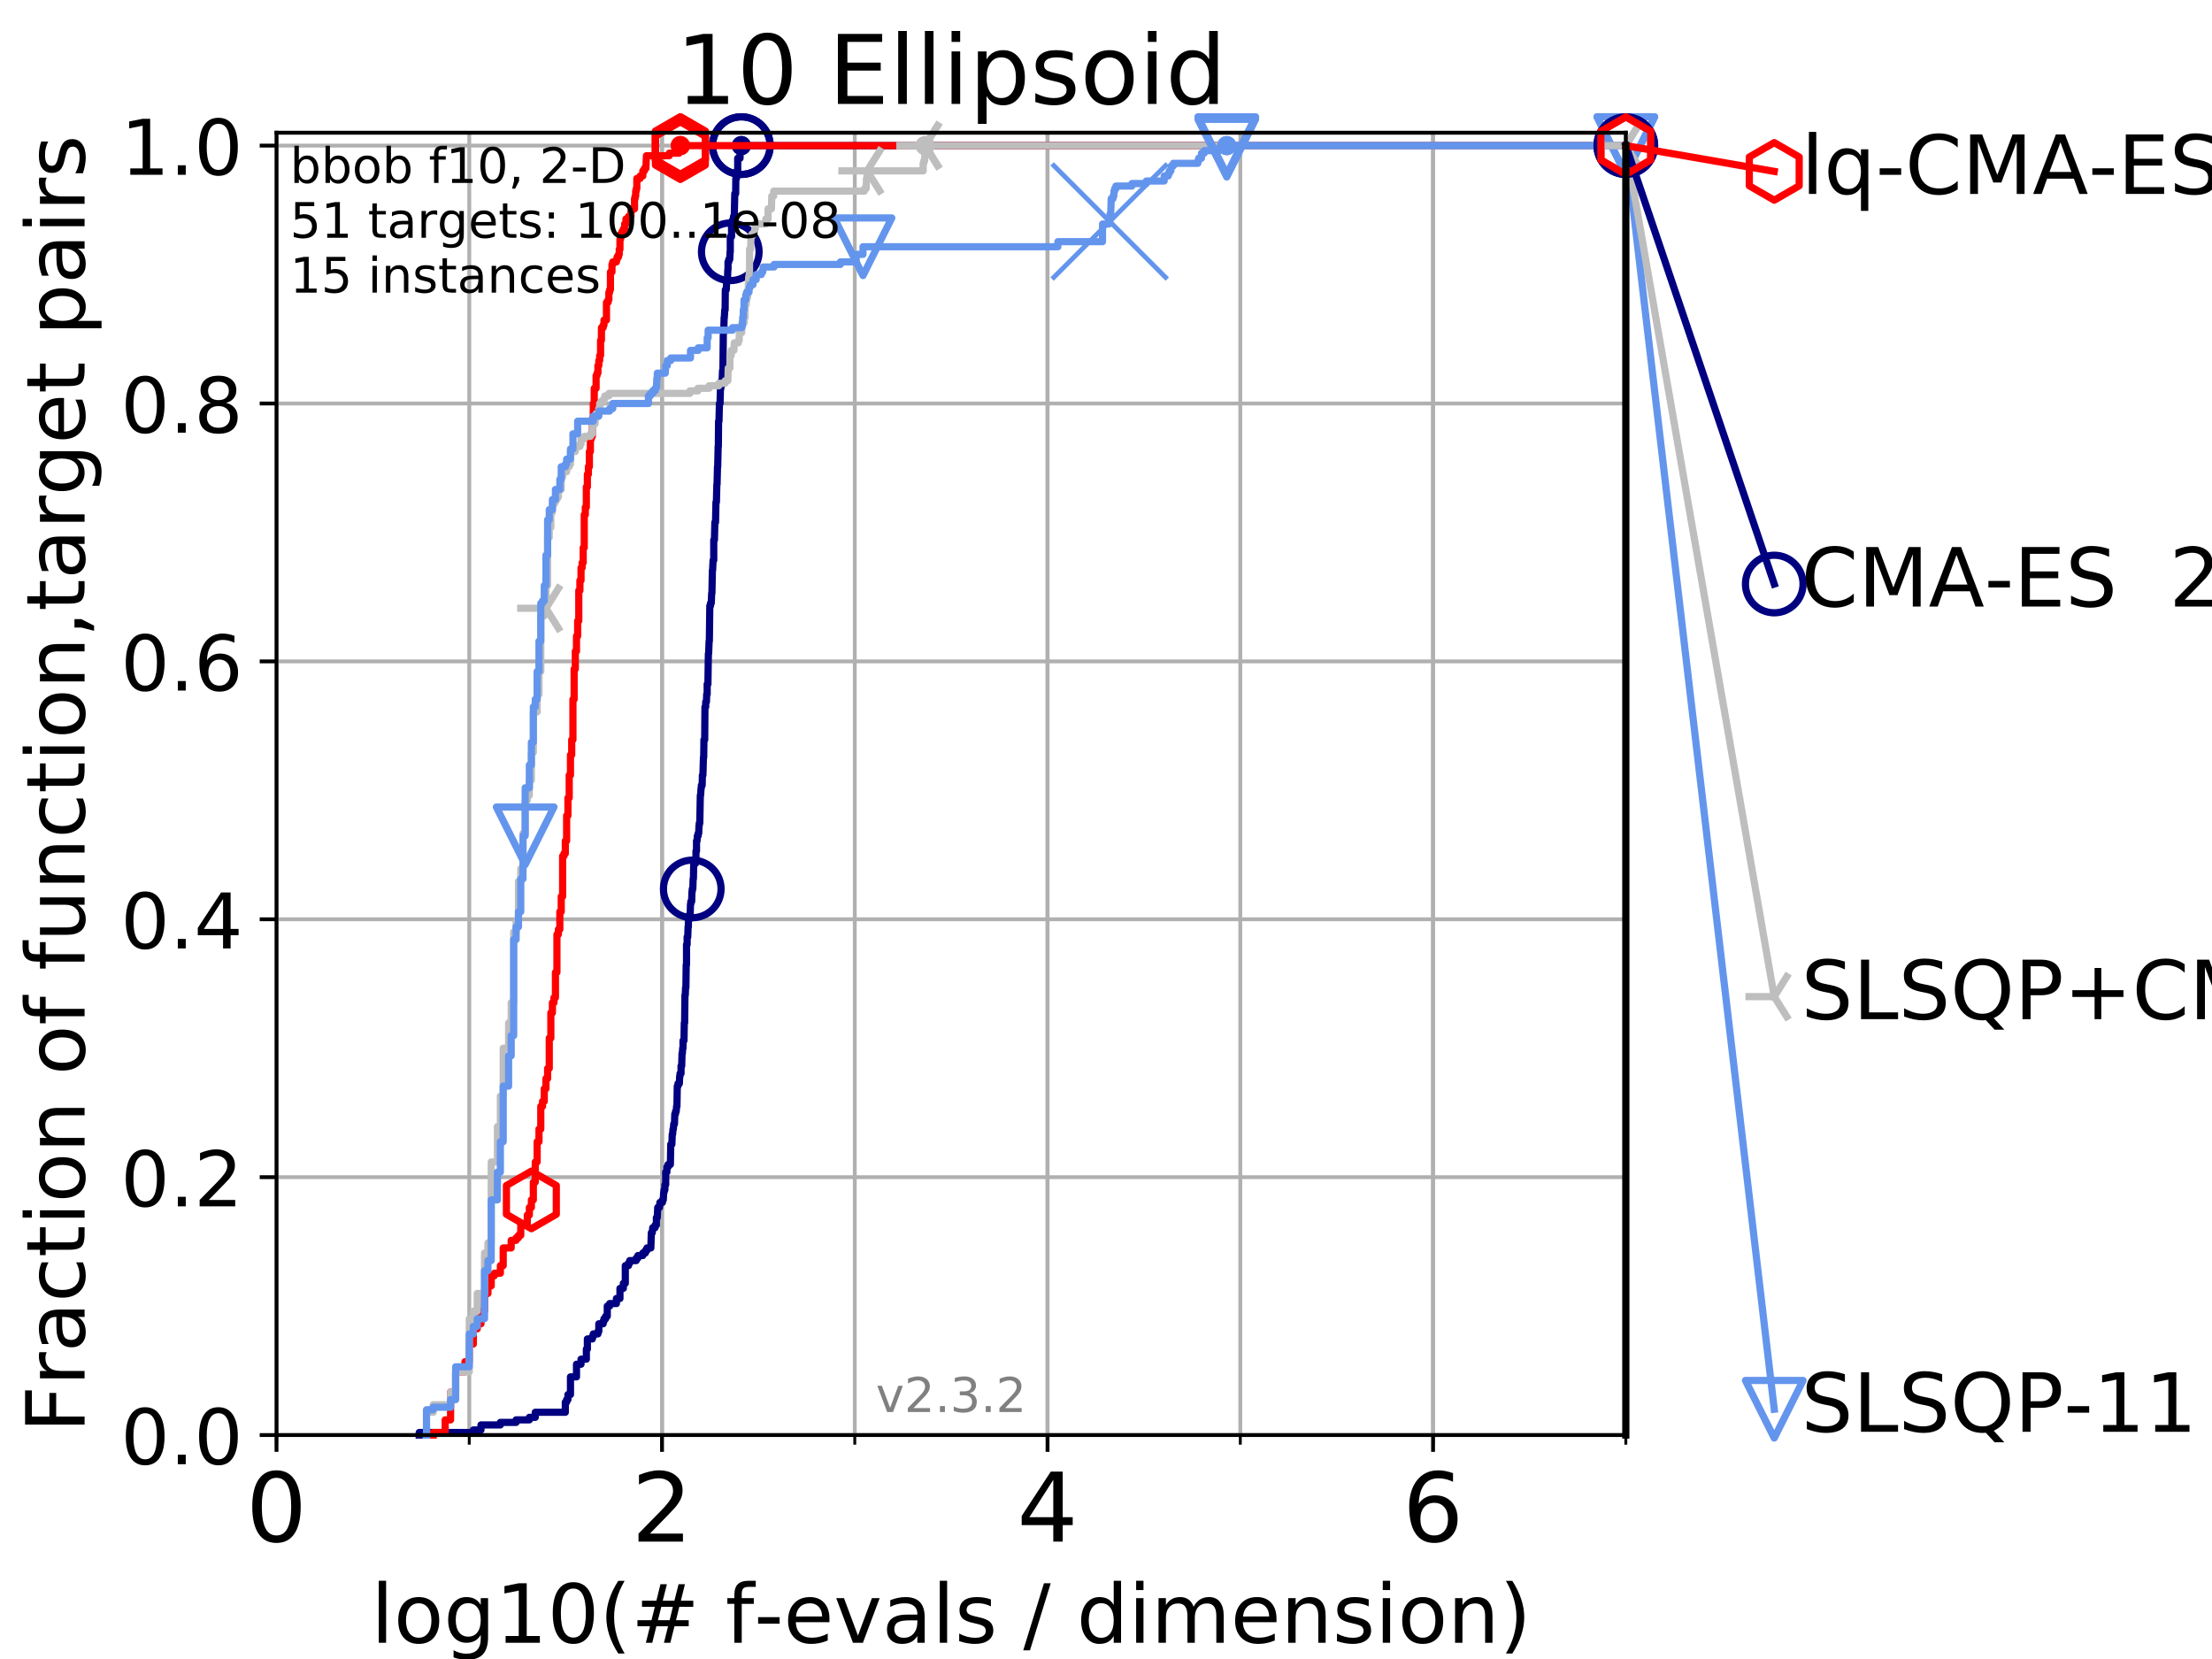 <?xml version="1.0" encoding="utf-8" standalone="no"?>
<!DOCTYPE svg PUBLIC "-//W3C//DTD SVG 1.1//EN"
  "http://www.w3.org/Graphics/SVG/1.1/DTD/svg11.dtd">
<!-- Created with matplotlib (https://matplotlib.org/) -->
<svg height="345.6pt" version="1.1" viewBox="0 0 460.8 345.6" width="460.8pt" xmlns="http://www.w3.org/2000/svg" xmlns:xlink="http://www.w3.org/1999/xlink">
 <defs>
  <style type="text/css">
*{stroke-linecap:butt;stroke-linejoin:round;}
  </style>
 </defs>
 <g id="figure_1">
  <g id="patch_1">
   <path d="M 0 345.6 
L 460.8 345.6 
L 460.8 0 
L 0 0 
z
" style="fill:#ffffff;"/>
  </g>
  <g id="axes_1">
   <g id="patch_2">
    <path d="M 57.6 298.944 
L 338.688 298.944 
L 338.688 27.648 
L 57.6 27.648 
z
" style="fill:#ffffff;"/>
   </g>
   <g id="matplotlib.axis_1">
    <g id="xtick_1">
     <g id="line2d_1">
      <path clip-path="url(#pdce22b1891)" d="M 57.6 298.944 
L 57.6 27.648 
" style="fill:none;stroke:#b0b0b0;stroke-linecap:square;stroke-width:0.8;"/>
     </g>
     <g id="line2d_2">
      <defs>
       <path d="M 0 0 
L 0 3.5 
" id="m5b56d03c8a" style="stroke:#000000;stroke-width:0.8;"/>
      </defs>
      <g>
       <use style="stroke:#000000;stroke-width:0.8;" x="57.6" xlink:href="#m5b56d03c8a" y="298.944"/>
      </g>
     </g>
     <g id="text_1">
      <!-- 0 -->
      <defs>
       <path d="M 31.781 66.406 
Q 24.172 66.406 20.328 58.906 
Q 16.5 51.422 16.5 36.375 
Q 16.5 21.391 20.328 13.891 
Q 24.172 6.391 31.781 6.391 
Q 39.453 6.391 43.281 13.891 
Q 47.125 21.391 47.125 36.375 
Q 47.125 51.422 43.281 58.906 
Q 39.453 66.406 31.781 66.406 
z
M 31.781 74.219 
Q 44.047 74.219 50.516 64.516 
Q 56.984 54.828 56.984 36.375 
Q 56.984 17.969 50.516 8.266 
Q 44.047 -1.422 31.781 -1.422 
Q 19.531 -1.422 13.062 8.266 
Q 6.594 17.969 6.594 36.375 
Q 6.594 54.828 13.062 64.516 
Q 19.531 74.219 31.781 74.219 
z
" id="DejaVuSans-48"/>
      </defs>
      <g transform="translate(51.237 321.141)scale(0.2 -0.2)">
       <use xlink:href="#DejaVuSans-48"/>
      </g>
     </g>
    </g>
    <g id="xtick_2">
     <g id="line2d_3">
      <path clip-path="url(#pdce22b1891)" d="M 137.911 298.944 
L 137.911 27.648 
" style="fill:none;stroke:#b0b0b0;stroke-linecap:square;stroke-width:0.8;"/>
     </g>
     <g id="line2d_4">
      <g>
       <use style="stroke:#000000;stroke-width:0.8;" x="137.911" xlink:href="#m5b56d03c8a" y="298.944"/>
      </g>
     </g>
     <g id="text_2">
      <!-- 2 -->
      <defs>
       <path d="M 19.188 8.297 
L 53.609 8.297 
L 53.609 0 
L 7.328 0 
L 7.328 8.297 
Q 12.938 14.109 22.625 23.891 
Q 32.328 33.688 34.812 36.531 
Q 39.547 41.844 41.422 45.531 
Q 43.312 49.219 43.312 52.781 
Q 43.312 58.594 39.234 62.25 
Q 35.156 65.922 28.609 65.922 
Q 23.969 65.922 18.812 64.312 
Q 13.672 62.703 7.812 59.422 
L 7.812 69.391 
Q 13.766 71.781 18.938 73 
Q 24.125 74.219 28.422 74.219 
Q 39.75 74.219 46.484 68.547 
Q 53.219 62.891 53.219 53.422 
Q 53.219 48.922 51.531 44.891 
Q 49.859 40.875 45.406 35.406 
Q 44.188 33.984 37.641 27.219 
Q 31.109 20.453 19.188 8.297 
z
" id="DejaVuSans-50"/>
      </defs>
      <g transform="translate(131.548 321.141)scale(0.2 -0.2)">
       <use xlink:href="#DejaVuSans-50"/>
      </g>
     </g>
    </g>
    <g id="xtick_3">
     <g id="line2d_5">
      <path clip-path="url(#pdce22b1891)" d="M 218.222 298.944 
L 218.222 27.648 
" style="fill:none;stroke:#b0b0b0;stroke-linecap:square;stroke-width:0.8;"/>
     </g>
     <g id="line2d_6">
      <g>
       <use style="stroke:#000000;stroke-width:0.8;" x="218.222" xlink:href="#m5b56d03c8a" y="298.944"/>
      </g>
     </g>
     <g id="text_3">
      <!-- 4 -->
      <defs>
       <path d="M 37.797 64.312 
L 12.891 25.391 
L 37.797 25.391 
z
M 35.203 72.906 
L 47.609 72.906 
L 47.609 25.391 
L 58.016 25.391 
L 58.016 17.188 
L 47.609 17.188 
L 47.609 0 
L 37.797 0 
L 37.797 17.188 
L 4.891 17.188 
L 4.891 26.703 
z
" id="DejaVuSans-52"/>
      </defs>
      <g transform="translate(211.859 321.141)scale(0.2 -0.2)">
       <use xlink:href="#DejaVuSans-52"/>
      </g>
     </g>
    </g>
    <g id="xtick_4">
     <g id="line2d_7">
      <path clip-path="url(#pdce22b1891)" d="M 298.533 298.944 
L 298.533 27.648 
" style="fill:none;stroke:#b0b0b0;stroke-linecap:square;stroke-width:0.8;"/>
     </g>
     <g id="line2d_8">
      <g>
       <use style="stroke:#000000;stroke-width:0.8;" x="298.533" xlink:href="#m5b56d03c8a" y="298.944"/>
      </g>
     </g>
     <g id="text_4">
      <!-- 6 -->
      <defs>
       <path d="M 33.016 40.375 
Q 26.375 40.375 22.484 35.828 
Q 18.609 31.297 18.609 23.391 
Q 18.609 15.531 22.484 10.953 
Q 26.375 6.391 33.016 6.391 
Q 39.656 6.391 43.531 10.953 
Q 47.406 15.531 47.406 23.391 
Q 47.406 31.297 43.531 35.828 
Q 39.656 40.375 33.016 40.375 
z
M 52.594 71.297 
L 52.594 62.312 
Q 48.875 64.062 45.094 64.984 
Q 41.312 65.922 37.594 65.922 
Q 27.828 65.922 22.672 59.328 
Q 17.531 52.734 16.797 39.406 
Q 19.672 43.656 24.016 45.922 
Q 28.375 48.188 33.594 48.188 
Q 44.578 48.188 50.953 41.516 
Q 57.328 34.859 57.328 23.391 
Q 57.328 12.156 50.688 5.359 
Q 44.047 -1.422 33.016 -1.422 
Q 20.359 -1.422 13.672 8.266 
Q 6.984 17.969 6.984 36.375 
Q 6.984 53.656 15.188 63.938 
Q 23.391 74.219 37.203 74.219 
Q 40.922 74.219 44.703 73.484 
Q 48.484 72.75 52.594 71.297 
z
" id="DejaVuSans-54"/>
      </defs>
      <g transform="translate(292.17 321.141)scale(0.2 -0.2)">
       <use xlink:href="#DejaVuSans-54"/>
      </g>
     </g>
    </g>
    <g id="xtick_5">
     <g id="line2d_9">
      <path clip-path="url(#pdce22b1891)" d="M 57.6 298.944 
L 57.6 27.648 
" style="fill:none;stroke:#b0b0b0;stroke-linecap:square;stroke-width:0.8;"/>
     </g>
     <g id="line2d_10">
      <defs>
       <path d="M 0 0 
L 0 2 
" id="m110da36b1a" style="stroke:#000000;stroke-width:0.6;"/>
      </defs>
      <g>
       <use style="stroke:#000000;stroke-width:0.6;" x="57.6" xlink:href="#m110da36b1a" y="298.944"/>
      </g>
     </g>
    </g>
    <g id="xtick_6">
     <g id="line2d_11">
      <path clip-path="url(#pdce22b1891)" d="M 97.755 298.944 
L 97.755 27.648 
" style="fill:none;stroke:#b0b0b0;stroke-linecap:square;stroke-width:0.8;"/>
     </g>
     <g id="line2d_12">
      <g>
       <use style="stroke:#000000;stroke-width:0.6;" x="97.755" xlink:href="#m110da36b1a" y="298.944"/>
      </g>
     </g>
    </g>
    <g id="xtick_7">
     <g id="line2d_13">
      <path clip-path="url(#pdce22b1891)" d="M 137.911 298.944 
L 137.911 27.648 
" style="fill:none;stroke:#b0b0b0;stroke-linecap:square;stroke-width:0.8;"/>
     </g>
     <g id="line2d_14">
      <g>
       <use style="stroke:#000000;stroke-width:0.6;" x="137.911" xlink:href="#m110da36b1a" y="298.944"/>
      </g>
     </g>
    </g>
    <g id="xtick_8">
     <g id="line2d_15">
      <path clip-path="url(#pdce22b1891)" d="M 178.066 298.944 
L 178.066 27.648 
" style="fill:none;stroke:#b0b0b0;stroke-linecap:square;stroke-width:0.8;"/>
     </g>
     <g id="line2d_16">
      <g>
       <use style="stroke:#000000;stroke-width:0.6;" x="178.066" xlink:href="#m110da36b1a" y="298.944"/>
      </g>
     </g>
    </g>
    <g id="xtick_9">
     <g id="line2d_17">
      <path clip-path="url(#pdce22b1891)" d="M 218.222 298.944 
L 218.222 27.648 
" style="fill:none;stroke:#b0b0b0;stroke-linecap:square;stroke-width:0.8;"/>
     </g>
     <g id="line2d_18">
      <g>
       <use style="stroke:#000000;stroke-width:0.6;" x="218.222" xlink:href="#m110da36b1a" y="298.944"/>
      </g>
     </g>
    </g>
    <g id="xtick_10">
     <g id="line2d_19">
      <path clip-path="url(#pdce22b1891)" d="M 258.377 298.944 
L 258.377 27.648 
" style="fill:none;stroke:#b0b0b0;stroke-linecap:square;stroke-width:0.8;"/>
     </g>
     <g id="line2d_20">
      <g>
       <use style="stroke:#000000;stroke-width:0.6;" x="258.377" xlink:href="#m110da36b1a" y="298.944"/>
      </g>
     </g>
    </g>
    <g id="xtick_11">
     <g id="line2d_21">
      <path clip-path="url(#pdce22b1891)" d="M 298.533 298.944 
L 298.533 27.648 
" style="fill:none;stroke:#b0b0b0;stroke-linecap:square;stroke-width:0.8;"/>
     </g>
     <g id="line2d_22">
      <g>
       <use style="stroke:#000000;stroke-width:0.6;" x="298.533" xlink:href="#m110da36b1a" y="298.944"/>
      </g>
     </g>
    </g>
    <g id="xtick_12">
     <g id="line2d_23">
      <path clip-path="url(#pdce22b1891)" d="M 338.688 298.944 
L 338.688 27.648 
" style="fill:none;stroke:#b0b0b0;stroke-linecap:square;stroke-width:0.8;"/>
     </g>
     <g id="line2d_24">
      <g>
       <use style="stroke:#000000;stroke-width:0.6;" x="338.688" xlink:href="#m110da36b1a" y="298.944"/>
      </g>
     </g>
    </g>
    <g id="text_5">
     <!-- log10(# f-evals / dimension) -->
     <defs>
      <path d="M 9.422 75.984 
L 18.406 75.984 
L 18.406 0 
L 9.422 0 
z
" id="DejaVuSans-108"/>
      <path d="M 30.609 48.391 
Q 23.391 48.391 19.188 42.75 
Q 14.984 37.109 14.984 27.297 
Q 14.984 17.484 19.156 11.844 
Q 23.344 6.203 30.609 6.203 
Q 37.797 6.203 41.984 11.859 
Q 46.188 17.531 46.188 27.297 
Q 46.188 37.016 41.984 42.703 
Q 37.797 48.391 30.609 48.391 
z
M 30.609 56 
Q 42.328 56 49.016 48.375 
Q 55.719 40.766 55.719 27.297 
Q 55.719 13.875 49.016 6.219 
Q 42.328 -1.422 30.609 -1.422 
Q 18.844 -1.422 12.172 6.219 
Q 5.516 13.875 5.516 27.297 
Q 5.516 40.766 12.172 48.375 
Q 18.844 56 30.609 56 
z
" id="DejaVuSans-111"/>
      <path d="M 45.406 27.984 
Q 45.406 37.75 41.375 43.109 
Q 37.359 48.484 30.078 48.484 
Q 22.859 48.484 18.828 43.109 
Q 14.797 37.75 14.797 27.984 
Q 14.797 18.266 18.828 12.891 
Q 22.859 7.516 30.078 7.516 
Q 37.359 7.516 41.375 12.891 
Q 45.406 18.266 45.406 27.984 
z
M 54.391 6.781 
Q 54.391 -7.172 48.188 -13.984 
Q 42 -20.797 29.203 -20.797 
Q 24.469 -20.797 20.266 -20.094 
Q 16.062 -19.391 12.109 -17.922 
L 12.109 -9.188 
Q 16.062 -11.328 19.922 -12.344 
Q 23.781 -13.375 27.781 -13.375 
Q 36.625 -13.375 41.016 -8.766 
Q 45.406 -4.156 45.406 5.172 
L 45.406 9.625 
Q 42.625 4.781 38.281 2.391 
Q 33.938 0 27.875 0 
Q 17.828 0 11.672 7.656 
Q 5.516 15.328 5.516 27.984 
Q 5.516 40.672 11.672 48.328 
Q 17.828 56 27.875 56 
Q 33.938 56 38.281 53.609 
Q 42.625 51.219 45.406 46.391 
L 45.406 54.688 
L 54.391 54.688 
z
" id="DejaVuSans-103"/>
      <path d="M 12.406 8.297 
L 28.516 8.297 
L 28.516 63.922 
L 10.984 60.406 
L 10.984 69.391 
L 28.422 72.906 
L 38.281 72.906 
L 38.281 8.297 
L 54.391 8.297 
L 54.391 0 
L 12.406 0 
z
" id="DejaVuSans-49"/>
      <path d="M 31 75.875 
Q 24.469 64.656 21.281 53.656 
Q 18.109 42.672 18.109 31.391 
Q 18.109 20.125 21.312 9.062 
Q 24.516 -2 31 -13.188 
L 23.188 -13.188 
Q 15.875 -1.703 12.234 9.375 
Q 8.594 20.453 8.594 31.391 
Q 8.594 42.281 12.203 53.312 
Q 15.828 64.359 23.188 75.875 
z
" id="DejaVuSans-40"/>
      <path d="M 51.125 44 
L 36.922 44 
L 32.812 27.688 
L 47.125 27.688 
z
M 43.797 71.781 
L 38.719 51.516 
L 52.984 51.516 
L 58.109 71.781 
L 65.922 71.781 
L 60.891 51.516 
L 76.125 51.516 
L 76.125 44 
L 58.984 44 
L 54.984 27.688 
L 70.516 27.688 
L 70.516 20.219 
L 53.078 20.219 
L 48 0 
L 40.188 0 
L 45.219 20.219 
L 30.906 20.219 
L 25.875 0 
L 18.016 0 
L 23.094 20.219 
L 7.719 20.219 
L 7.719 27.688 
L 24.906 27.688 
L 29 44 
L 13.281 44 
L 13.281 51.516 
L 30.906 51.516 
L 35.891 71.781 
z
" id="DejaVuSans-35"/>
      <path id="DejaVuSans-32"/>
      <path d="M 37.109 75.984 
L 37.109 68.5 
L 28.516 68.5 
Q 23.688 68.5 21.797 66.547 
Q 19.922 64.594 19.922 59.516 
L 19.922 54.688 
L 34.719 54.688 
L 34.719 47.703 
L 19.922 47.703 
L 19.922 0 
L 10.891 0 
L 10.891 47.703 
L 2.297 47.703 
L 2.297 54.688 
L 10.891 54.688 
L 10.891 58.5 
Q 10.891 67.625 15.141 71.797 
Q 19.391 75.984 28.609 75.984 
z
" id="DejaVuSans-102"/>
      <path d="M 4.891 31.391 
L 31.203 31.391 
L 31.203 23.391 
L 4.891 23.391 
z
" id="DejaVuSans-45"/>
      <path d="M 56.203 29.594 
L 56.203 25.203 
L 14.891 25.203 
Q 15.484 15.922 20.484 11.062 
Q 25.484 6.203 34.422 6.203 
Q 39.594 6.203 44.453 7.469 
Q 49.312 8.734 54.109 11.281 
L 54.109 2.781 
Q 49.266 0.734 44.188 -0.344 
Q 39.109 -1.422 33.891 -1.422 
Q 20.797 -1.422 13.156 6.188 
Q 5.516 13.812 5.516 26.812 
Q 5.516 40.234 12.766 48.109 
Q 20.016 56 32.328 56 
Q 43.359 56 49.781 48.891 
Q 56.203 41.797 56.203 29.594 
z
M 47.219 32.234 
Q 47.125 39.594 43.094 43.984 
Q 39.062 48.391 32.422 48.391 
Q 24.906 48.391 20.391 44.141 
Q 15.875 39.891 15.188 32.172 
z
" id="DejaVuSans-101"/>
      <path d="M 2.984 54.688 
L 12.5 54.688 
L 29.594 8.797 
L 46.688 54.688 
L 56.203 54.688 
L 35.688 0 
L 23.484 0 
z
" id="DejaVuSans-118"/>
      <path d="M 34.281 27.484 
Q 23.391 27.484 19.188 25 
Q 14.984 22.516 14.984 16.5 
Q 14.984 11.719 18.141 8.906 
Q 21.297 6.109 26.703 6.109 
Q 34.188 6.109 38.703 11.406 
Q 43.219 16.703 43.219 25.484 
L 43.219 27.484 
z
M 52.203 31.203 
L 52.203 0 
L 43.219 0 
L 43.219 8.297 
Q 40.141 3.328 35.547 0.953 
Q 30.953 -1.422 24.312 -1.422 
Q 15.922 -1.422 10.953 3.297 
Q 6 8.016 6 15.922 
Q 6 25.141 12.172 29.828 
Q 18.359 34.516 30.609 34.516 
L 43.219 34.516 
L 43.219 35.406 
Q 43.219 41.609 39.141 45 
Q 35.062 48.391 27.688 48.391 
Q 23 48.391 18.547 47.266 
Q 14.109 46.141 10.016 43.891 
L 10.016 52.203 
Q 14.938 54.109 19.578 55.047 
Q 24.219 56 28.609 56 
Q 40.484 56 46.344 49.844 
Q 52.203 43.703 52.203 31.203 
z
" id="DejaVuSans-97"/>
      <path d="M 44.281 53.078 
L 44.281 44.578 
Q 40.484 46.531 36.375 47.5 
Q 32.281 48.484 27.875 48.484 
Q 21.188 48.484 17.844 46.438 
Q 14.5 44.391 14.5 40.281 
Q 14.5 37.156 16.891 35.375 
Q 19.281 33.594 26.516 31.984 
L 29.594 31.297 
Q 39.156 29.25 43.188 25.516 
Q 47.219 21.781 47.219 15.094 
Q 47.219 7.469 41.188 3.016 
Q 35.156 -1.422 24.609 -1.422 
Q 20.219 -1.422 15.453 -0.562 
Q 10.688 0.297 5.422 2 
L 5.422 11.281 
Q 10.406 8.688 15.234 7.391 
Q 20.062 6.109 24.812 6.109 
Q 31.156 6.109 34.562 8.281 
Q 37.984 10.453 37.984 14.406 
Q 37.984 18.062 35.516 20.016 
Q 33.062 21.969 24.703 23.781 
L 21.578 24.516 
Q 13.234 26.266 9.516 29.906 
Q 5.812 33.547 5.812 39.891 
Q 5.812 47.609 11.281 51.797 
Q 16.75 56 26.812 56 
Q 31.781 56 36.172 55.266 
Q 40.578 54.547 44.281 53.078 
z
" id="DejaVuSans-115"/>
      <path d="M 25.391 72.906 
L 33.688 72.906 
L 8.297 -9.281 
L 0 -9.281 
z
" id="DejaVuSans-47"/>
      <path d="M 45.406 46.391 
L 45.406 75.984 
L 54.391 75.984 
L 54.391 0 
L 45.406 0 
L 45.406 8.203 
Q 42.578 3.328 38.25 0.953 
Q 33.938 -1.422 27.875 -1.422 
Q 17.969 -1.422 11.734 6.484 
Q 5.516 14.406 5.516 27.297 
Q 5.516 40.188 11.734 48.094 
Q 17.969 56 27.875 56 
Q 33.938 56 38.25 53.625 
Q 42.578 51.266 45.406 46.391 
z
M 14.797 27.297 
Q 14.797 17.391 18.875 11.75 
Q 22.953 6.109 30.078 6.109 
Q 37.203 6.109 41.297 11.75 
Q 45.406 17.391 45.406 27.297 
Q 45.406 37.203 41.297 42.844 
Q 37.203 48.484 30.078 48.484 
Q 22.953 48.484 18.875 42.844 
Q 14.797 37.203 14.797 27.297 
z
" id="DejaVuSans-100"/>
      <path d="M 9.422 54.688 
L 18.406 54.688 
L 18.406 0 
L 9.422 0 
z
M 9.422 75.984 
L 18.406 75.984 
L 18.406 64.594 
L 9.422 64.594 
z
" id="DejaVuSans-105"/>
      <path d="M 52 44.188 
Q 55.375 50.25 60.062 53.125 
Q 64.75 56 71.094 56 
Q 79.641 56 84.281 50.016 
Q 88.922 44.047 88.922 33.016 
L 88.922 0 
L 79.891 0 
L 79.891 32.719 
Q 79.891 40.578 77.094 44.375 
Q 74.312 48.188 68.609 48.188 
Q 61.625 48.188 57.562 43.547 
Q 53.516 38.922 53.516 30.906 
L 53.516 0 
L 44.484 0 
L 44.484 32.719 
Q 44.484 40.625 41.703 44.406 
Q 38.922 48.188 33.109 48.188 
Q 26.219 48.188 22.156 43.531 
Q 18.109 38.875 18.109 30.906 
L 18.109 0 
L 9.078 0 
L 9.078 54.688 
L 18.109 54.688 
L 18.109 46.188 
Q 21.188 51.219 25.484 53.609 
Q 29.781 56 35.688 56 
Q 41.656 56 45.828 52.969 
Q 50 49.953 52 44.188 
z
" id="DejaVuSans-109"/>
      <path d="M 54.891 33.016 
L 54.891 0 
L 45.906 0 
L 45.906 32.719 
Q 45.906 40.484 42.875 44.328 
Q 39.844 48.188 33.797 48.188 
Q 26.516 48.188 22.312 43.547 
Q 18.109 38.922 18.109 30.906 
L 18.109 0 
L 9.078 0 
L 9.078 54.688 
L 18.109 54.688 
L 18.109 46.188 
Q 21.344 51.125 25.703 53.562 
Q 30.078 56 35.797 56 
Q 45.219 56 50.047 50.172 
Q 54.891 44.344 54.891 33.016 
z
" id="DejaVuSans-110"/>
      <path d="M 8.016 75.875 
L 15.828 75.875 
Q 23.141 64.359 26.781 53.312 
Q 30.422 42.281 30.422 31.391 
Q 30.422 20.453 26.781 9.375 
Q 23.141 -1.703 15.828 -13.188 
L 8.016 -13.188 
Q 14.5 -2 17.703 9.062 
Q 20.906 20.125 20.906 31.391 
Q 20.906 42.672 17.703 53.656 
Q 14.5 64.656 8.016 75.875 
z
" id="DejaVuSans-41"/>
     </defs>
     <g transform="translate(77.303 342.218)scale(0.17 -0.17)">
      <use xlink:href="#DejaVuSans-108"/>
      <use x="27.783" xlink:href="#DejaVuSans-111"/>
      <use x="88.965" xlink:href="#DejaVuSans-103"/>
      <use x="152.441" xlink:href="#DejaVuSans-49"/>
      <use x="216.064" xlink:href="#DejaVuSans-48"/>
      <use x="279.688" xlink:href="#DejaVuSans-40"/>
      <use x="318.701" xlink:href="#DejaVuSans-35"/>
      <use x="402.49" xlink:href="#DejaVuSans-32"/>
      <use x="434.277" xlink:href="#DejaVuSans-102"/>
      <use x="469.404" xlink:href="#DejaVuSans-45"/>
      <use x="505.488" xlink:href="#DejaVuSans-101"/>
      <use x="567.012" xlink:href="#DejaVuSans-118"/>
      <use x="626.191" xlink:href="#DejaVuSans-97"/>
      <use x="687.471" xlink:href="#DejaVuSans-108"/>
      <use x="715.254" xlink:href="#DejaVuSans-115"/>
      <use x="767.354" xlink:href="#DejaVuSans-32"/>
      <use x="799.141" xlink:href="#DejaVuSans-47"/>
      <use x="832.832" xlink:href="#DejaVuSans-32"/>
      <use x="864.619" xlink:href="#DejaVuSans-100"/>
      <use x="928.096" xlink:href="#DejaVuSans-105"/>
      <use x="955.879" xlink:href="#DejaVuSans-109"/>
      <use x="1053.291" xlink:href="#DejaVuSans-101"/>
      <use x="1114.814" xlink:href="#DejaVuSans-110"/>
      <use x="1178.193" xlink:href="#DejaVuSans-115"/>
      <use x="1230.293" xlink:href="#DejaVuSans-105"/>
      <use x="1258.076" xlink:href="#DejaVuSans-111"/>
      <use x="1319.258" xlink:href="#DejaVuSans-110"/>
      <use x="1382.637" xlink:href="#DejaVuSans-41"/>
     </g>
    </g>
   </g>
   <g id="matplotlib.axis_2">
    <g id="ytick_1">
     <g id="line2d_25">
      <path clip-path="url(#pdce22b1891)" d="M 57.6 298.944 
L 338.688 298.944 
" style="fill:none;stroke:#b0b0b0;stroke-linecap:square;stroke-width:0.8;"/>
     </g>
     <g id="line2d_26">
      <defs>
       <path d="M 0 0 
L -3.5 0 
" id="mbd44364d08" style="stroke:#000000;stroke-width:0.8;"/>
      </defs>
      <g>
       <use style="stroke:#000000;stroke-width:0.8;" x="57.6" xlink:href="#mbd44364d08" y="298.944"/>
      </g>
     </g>
     <g id="text_6">
      <!-- 0.0 -->
      <defs>
       <path d="M 10.688 12.406 
L 21 12.406 
L 21 0 
L 10.688 0 
z
" id="DejaVuSans-46"/>
      </defs>
      <g transform="translate(25.155 305.023)scale(0.16 -0.16)">
       <use xlink:href="#DejaVuSans-48"/>
       <use x="63.623" xlink:href="#DejaVuSans-46"/>
       <use x="95.41" xlink:href="#DejaVuSans-48"/>
      </g>
     </g>
    </g>
    <g id="ytick_2">
     <g id="line2d_27">
      <path clip-path="url(#pdce22b1891)" d="M 57.6 245.222 
L 338.688 245.222 
" style="fill:none;stroke:#b0b0b0;stroke-linecap:square;stroke-width:0.8;"/>
     </g>
     <g id="line2d_28">
      <g>
       <use style="stroke:#000000;stroke-width:0.8;" x="57.6" xlink:href="#mbd44364d08" y="245.222"/>
      </g>
     </g>
     <g id="text_7">
      <!-- 0.2 -->
      <g transform="translate(25.155 251.301)scale(0.16 -0.16)">
       <use xlink:href="#DejaVuSans-48"/>
       <use x="63.623" xlink:href="#DejaVuSans-46"/>
       <use x="95.41" xlink:href="#DejaVuSans-50"/>
      </g>
     </g>
    </g>
    <g id="ytick_3">
     <g id="line2d_29">
      <path clip-path="url(#pdce22b1891)" d="M 57.6 191.5 
L 338.688 191.5 
" style="fill:none;stroke:#b0b0b0;stroke-linecap:square;stroke-width:0.8;"/>
     </g>
     <g id="line2d_30">
      <g>
       <use style="stroke:#000000;stroke-width:0.8;" x="57.6" xlink:href="#mbd44364d08" y="191.5"/>
      </g>
     </g>
     <g id="text_8">
      <!-- 0.4 -->
      <g transform="translate(25.155 197.579)scale(0.16 -0.16)">
       <use xlink:href="#DejaVuSans-48"/>
       <use x="63.623" xlink:href="#DejaVuSans-46"/>
       <use x="95.41" xlink:href="#DejaVuSans-52"/>
      </g>
     </g>
    </g>
    <g id="ytick_4">
     <g id="line2d_31">
      <path clip-path="url(#pdce22b1891)" d="M 57.6 137.778 
L 338.688 137.778 
" style="fill:none;stroke:#b0b0b0;stroke-linecap:square;stroke-width:0.8;"/>
     </g>
     <g id="line2d_32">
      <g>
       <use style="stroke:#000000;stroke-width:0.8;" x="57.6" xlink:href="#mbd44364d08" y="137.778"/>
      </g>
     </g>
     <g id="text_9">
      <!-- 0.6 -->
      <g transform="translate(25.155 143.857)scale(0.16 -0.16)">
       <use xlink:href="#DejaVuSans-48"/>
       <use x="63.623" xlink:href="#DejaVuSans-46"/>
       <use x="95.41" xlink:href="#DejaVuSans-54"/>
      </g>
     </g>
    </g>
    <g id="ytick_5">
     <g id="line2d_33">
      <path clip-path="url(#pdce22b1891)" d="M 57.6 84.056 
L 338.688 84.056 
" style="fill:none;stroke:#b0b0b0;stroke-linecap:square;stroke-width:0.8;"/>
     </g>
     <g id="line2d_34">
      <g>
       <use style="stroke:#000000;stroke-width:0.8;" x="57.6" xlink:href="#mbd44364d08" y="84.056"/>
      </g>
     </g>
     <g id="text_10">
      <!-- 0.8 -->
      <defs>
       <path d="M 31.781 34.625 
Q 24.75 34.625 20.719 30.859 
Q 16.703 27.094 16.703 20.516 
Q 16.703 13.922 20.719 10.156 
Q 24.75 6.391 31.781 6.391 
Q 38.812 6.391 42.859 10.172 
Q 46.922 13.969 46.922 20.516 
Q 46.922 27.094 42.891 30.859 
Q 38.875 34.625 31.781 34.625 
z
M 21.922 38.812 
Q 15.578 40.375 12.031 44.719 
Q 8.5 49.078 8.5 55.328 
Q 8.5 64.062 14.719 69.141 
Q 20.953 74.219 31.781 74.219 
Q 42.672 74.219 48.875 69.141 
Q 55.078 64.062 55.078 55.328 
Q 55.078 49.078 51.531 44.719 
Q 48 40.375 41.703 38.812 
Q 48.828 37.156 52.797 32.312 
Q 56.781 27.484 56.781 20.516 
Q 56.781 9.906 50.312 4.234 
Q 43.844 -1.422 31.781 -1.422 
Q 19.734 -1.422 13.25 4.234 
Q 6.781 9.906 6.781 20.516 
Q 6.781 27.484 10.781 32.312 
Q 14.797 37.156 21.922 38.812 
z
M 18.312 54.391 
Q 18.312 48.734 21.844 45.562 
Q 25.391 42.391 31.781 42.391 
Q 38.141 42.391 41.719 45.562 
Q 45.312 48.734 45.312 54.391 
Q 45.312 60.062 41.719 63.234 
Q 38.141 66.406 31.781 66.406 
Q 25.391 66.406 21.844 63.234 
Q 18.312 60.062 18.312 54.391 
z
" id="DejaVuSans-56"/>
      </defs>
      <g transform="translate(25.155 90.135)scale(0.16 -0.16)">
       <use xlink:href="#DejaVuSans-48"/>
       <use x="63.623" xlink:href="#DejaVuSans-46"/>
       <use x="95.41" xlink:href="#DejaVuSans-56"/>
      </g>
     </g>
    </g>
    <g id="ytick_6">
     <g id="line2d_35">
      <path clip-path="url(#pdce22b1891)" d="M 57.6 30.334 
L 338.688 30.334 
" style="fill:none;stroke:#b0b0b0;stroke-linecap:square;stroke-width:0.8;"/>
     </g>
     <g id="line2d_36">
      <g>
       <use style="stroke:#000000;stroke-width:0.8;" x="57.6" xlink:href="#mbd44364d08" y="30.334"/>
      </g>
     </g>
     <g id="text_11">
      <!-- 1.0 -->
      <g transform="translate(25.155 36.413)scale(0.16 -0.16)">
       <use xlink:href="#DejaVuSans-49"/>
       <use x="63.623" xlink:href="#DejaVuSans-46"/>
       <use x="95.41" xlink:href="#DejaVuSans-48"/>
      </g>
     </g>
    </g>
    <g id="text_12">
     <!-- Fraction of function,target pairs -->
     <defs>
      <path d="M 9.812 72.906 
L 51.703 72.906 
L 51.703 64.594 
L 19.672 64.594 
L 19.672 43.109 
L 48.578 43.109 
L 48.578 34.812 
L 19.672 34.812 
L 19.672 0 
L 9.812 0 
z
" id="DejaVuSans-70"/>
      <path d="M 41.109 46.297 
Q 39.594 47.172 37.812 47.578 
Q 36.031 48 33.891 48 
Q 26.266 48 22.188 43.047 
Q 18.109 38.094 18.109 28.812 
L 18.109 0 
L 9.078 0 
L 9.078 54.688 
L 18.109 54.688 
L 18.109 46.188 
Q 20.953 51.172 25.484 53.578 
Q 30.031 56 36.531 56 
Q 37.453 56 38.578 55.875 
Q 39.703 55.766 41.062 55.516 
z
" id="DejaVuSans-114"/>
      <path d="M 48.781 52.594 
L 48.781 44.188 
Q 44.969 46.297 41.141 47.344 
Q 37.312 48.391 33.406 48.391 
Q 24.656 48.391 19.812 42.844 
Q 14.984 37.312 14.984 27.297 
Q 14.984 17.281 19.812 11.734 
Q 24.656 6.203 33.406 6.203 
Q 37.312 6.203 41.141 7.25 
Q 44.969 8.297 48.781 10.406 
L 48.781 2.094 
Q 45.016 0.344 40.984 -0.531 
Q 36.969 -1.422 32.422 -1.422 
Q 20.062 -1.422 12.781 6.344 
Q 5.516 14.109 5.516 27.297 
Q 5.516 40.672 12.859 48.328 
Q 20.219 56 33.016 56 
Q 37.156 56 41.109 55.141 
Q 45.062 54.297 48.781 52.594 
z
" id="DejaVuSans-99"/>
      <path d="M 18.312 70.219 
L 18.312 54.688 
L 36.812 54.688 
L 36.812 47.703 
L 18.312 47.703 
L 18.312 18.016 
Q 18.312 11.328 20.141 9.422 
Q 21.969 7.516 27.594 7.516 
L 36.812 7.516 
L 36.812 0 
L 27.594 0 
Q 17.188 0 13.234 3.875 
Q 9.281 7.766 9.281 18.016 
L 9.281 47.703 
L 2.688 47.703 
L 2.688 54.688 
L 9.281 54.688 
L 9.281 70.219 
z
" id="DejaVuSans-116"/>
      <path d="M 8.5 21.578 
L 8.5 54.688 
L 17.484 54.688 
L 17.484 21.922 
Q 17.484 14.156 20.5 10.266 
Q 23.531 6.391 29.594 6.391 
Q 36.859 6.391 41.078 11.031 
Q 45.312 15.672 45.312 23.688 
L 45.312 54.688 
L 54.297 54.688 
L 54.297 0 
L 45.312 0 
L 45.312 8.406 
Q 42.047 3.422 37.719 1 
Q 33.406 -1.422 27.688 -1.422 
Q 18.266 -1.422 13.375 4.438 
Q 8.5 10.297 8.5 21.578 
z
M 31.109 56 
z
" id="DejaVuSans-117"/>
      <path d="M 11.719 12.406 
L 22.016 12.406 
L 22.016 4 
L 14.016 -11.625 
L 7.719 -11.625 
L 11.719 4 
z
" id="DejaVuSans-44"/>
      <path d="M 18.109 8.203 
L 18.109 -20.797 
L 9.078 -20.797 
L 9.078 54.688 
L 18.109 54.688 
L 18.109 46.391 
Q 20.953 51.266 25.266 53.625 
Q 29.594 56 35.594 56 
Q 45.562 56 51.781 48.094 
Q 58.016 40.188 58.016 27.297 
Q 58.016 14.406 51.781 6.484 
Q 45.562 -1.422 35.594 -1.422 
Q 29.594 -1.422 25.266 0.953 
Q 20.953 3.328 18.109 8.203 
z
M 48.688 27.297 
Q 48.688 37.203 44.609 42.844 
Q 40.531 48.484 33.406 48.484 
Q 26.266 48.484 22.188 42.844 
Q 18.109 37.203 18.109 27.297 
Q 18.109 17.391 22.188 11.75 
Q 26.266 6.109 33.406 6.109 
Q 40.531 6.109 44.609 11.75 
Q 48.688 17.391 48.688 27.297 
z
" id="DejaVuSans-112"/>
     </defs>
     <g transform="translate(17.62 298.435)rotate(-90)scale(0.17 -0.17)">
      <use xlink:href="#DejaVuSans-70"/>
      <use x="57.41" xlink:href="#DejaVuSans-114"/>
      <use x="98.523" xlink:href="#DejaVuSans-97"/>
      <use x="159.803" xlink:href="#DejaVuSans-99"/>
      <use x="214.783" xlink:href="#DejaVuSans-116"/>
      <use x="253.992" xlink:href="#DejaVuSans-105"/>
      <use x="281.775" xlink:href="#DejaVuSans-111"/>
      <use x="342.957" xlink:href="#DejaVuSans-110"/>
      <use x="406.336" xlink:href="#DejaVuSans-32"/>
      <use x="438.123" xlink:href="#DejaVuSans-111"/>
      <use x="499.305" xlink:href="#DejaVuSans-102"/>
      <use x="534.51" xlink:href="#DejaVuSans-32"/>
      <use x="566.297" xlink:href="#DejaVuSans-102"/>
      <use x="601.502" xlink:href="#DejaVuSans-117"/>
      <use x="664.881" xlink:href="#DejaVuSans-110"/>
      <use x="728.26" xlink:href="#DejaVuSans-99"/>
      <use x="783.24" xlink:href="#DejaVuSans-116"/>
      <use x="822.449" xlink:href="#DejaVuSans-105"/>
      <use x="850.232" xlink:href="#DejaVuSans-111"/>
      <use x="911.414" xlink:href="#DejaVuSans-110"/>
      <use x="974.793" xlink:href="#DejaVuSans-44"/>
      <use x="1006.58" xlink:href="#DejaVuSans-116"/>
      <use x="1045.789" xlink:href="#DejaVuSans-97"/>
      <use x="1107.068" xlink:href="#DejaVuSans-114"/>
      <use x="1148.166" xlink:href="#DejaVuSans-103"/>
      <use x="1211.643" xlink:href="#DejaVuSans-101"/>
      <use x="1273.166" xlink:href="#DejaVuSans-116"/>
      <use x="1312.375" xlink:href="#DejaVuSans-32"/>
      <use x="1344.162" xlink:href="#DejaVuSans-112"/>
      <use x="1407.639" xlink:href="#DejaVuSans-97"/>
      <use x="1468.918" xlink:href="#DejaVuSans-105"/>
      <use x="1496.701" xlink:href="#DejaVuSans-114"/>
      <use x="1537.814" xlink:href="#DejaVuSans-115"/>
     </g>
    </g>
   </g>
   <g id="line2d_37">
    <defs>
     <path d="M 0 1.5 
C 0.398 1.5 0.779 1.342 1.061 1.061 
C 1.342 0.779 1.5 0.398 1.5 0 
C 1.5 -0.398 1.342 -0.779 1.061 -1.061 
C 0.779 -1.342 0.398 -1.5 0 -1.5 
C -0.398 -1.5 -0.779 -1.342 -1.061 -1.061 
C -1.342 -0.779 -1.5 -0.398 -1.5 0 
C -1.5 0.398 -1.342 0.779 -1.061 1.061 
C -0.779 1.342 -0.398 1.5 0 1.5 
z
" id="m8ffa12b9c0" style="stroke:#000080;"/>
    </defs>
    <g>
     <use style="fill:#000080;stroke:#000080;" x="154.44" xlink:href="#m8ffa12b9c0" y="30.334"/>
     <use style="fill:#000080;stroke:#000080;" x="154.44" xlink:href="#m8ffa12b9c0" y="30.334"/>
    </g>
   </g>
   <g id="line2d_38">
    <path d="M 87.33 298.944 
L 87.33 298.417 
L 98.606 298.417 
L 98.606 297.891 
L 100.193 297.891 
L 100.193 296.837 
L 104.235 296.837 
L 104.235 296.311 
L 107.515 296.311 
L 107.515 295.784 
L 110.274 295.784 
L 110.274 295.257 
L 111.506 295.257 
L 111.506 294.204 
L 117.765 294.204 
L 117.765 292.097 
L 118.04 292.097 
L 118.04 291.57 
L 118.31 291.57 
L 118.31 290.517 
L 118.839 290.517 
L 118.839 286.83 
L 120.094 286.83 
L 120.094 284.197 
L 121.037 284.197 
L 121.037 283.143 
L 122.148 283.143 
L 122.148 281.037 
L 122.362 281.037 
L 122.362 278.93 
L 123.394 278.93 
L 123.394 278.403 
L 123.594 278.403 
L 123.594 277.877 
L 124.557 277.877 
L 124.557 277.35 
L 124.744 277.35 
L 124.744 275.77 
L 125.648 275.77 
L 125.648 275.243 
L 125.823 275.243 
L 125.823 274.716 
L 126.168 274.716 
L 126.168 274.19 
L 126.507 274.19 
L 126.507 272.083 
L 127.003 272.083 
L 127.003 271.556 
L 128.411 271.556 
L 128.411 270.503 
L 129.147 270.503 
L 129.147 268.396 
L 129.853 268.396 
L 129.853 267.343 
L 130.264 267.343 
L 130.264 263.656 
L 130.927 263.656 
L 130.927 263.129 
L 131.185 263.129 
L 131.185 262.603 
L 132.542 262.603 
L 132.542 262.076 
L 132.894 262.076 
L 132.894 261.549 
L 133.91 261.549 
L 133.91 261.023 
L 134.45 261.023 
L 134.45 260.496 
L 134.766 260.496 
L 134.766 259.969 
L 135.582 259.969 
L 135.682 256.809 
L 135.879 256.809 
L 135.976 255.756 
L 136.457 255.756 
L 136.457 255.229 
L 136.739 255.229 
L 136.739 253.649 
L 136.924 253.649 
L 137.016 251.542 
L 137.38 251.542 
L 137.469 250.489 
L 137.998 250.489 
L 137.998 249.962 
L 138.171 249.962 
L 138.256 248.382 
L 138.341 248.382 
L 138.341 247.855 
L 138.511 247.855 
L 138.511 246.802 
L 138.678 246.802 
L 138.678 244.169 
L 138.927 244.169 
L 138.927 243.115 
L 139.172 243.115 
L 139.172 242.589 
L 139.652 242.589 
L 139.731 238.375 
L 139.965 238.375 
L 140.042 236.268 
L 140.119 236.268 
L 140.196 235.215 
L 140.272 235.215 
L 140.348 234.162 
L 140.499 234.162 
L 140.574 232.055 
L 140.723 232.055 
L 140.723 231.528 
L 140.871 231.528 
L 140.944 230.475 
L 141.018 230.475 
L 141.09 226.261 
L 141.235 226.261 
L 141.235 225.735 
L 141.521 225.735 
L 141.592 224.155 
L 141.662 224.155 
L 141.662 223.628 
L 141.872 223.628 
L 141.872 222.048 
L 142.01 222.048 
L 142.079 219.414 
L 142.148 219.414 
L 142.216 218.361 
L 142.284 218.361 
L 142.284 216.781 
L 142.486 216.781 
L 142.553 213.094 
L 142.62 213.094 
L 142.686 207.301 
L 142.753 207.301 
L 142.818 205.721 
L 142.884 205.721 
L 142.95 200.98 
L 143.015 200.98 
L 143.015 196.767 
L 143.144 196.767 
L 143.144 195.187 
L 143.273 195.187 
L 143.337 193.08 
L 143.401 193.08 
L 143.401 191.5 
L 143.654 191.5 
L 143.654 190.447 
L 143.779 190.447 
L 143.841 188.34 
L 143.903 188.34 
L 143.903 187.813 
L 144.087 187.813 
L 144.148 185.706 
L 144.209 185.706 
L 144.209 185.18 
L 144.33 185.18 
L 144.391 183.073 
L 144.451 183.073 
L 144.511 179.913 
L 144.865 179.913 
L 144.924 178.86 
L 144.982 178.86 
L 144.982 177.28 
L 145.098 177.28 
L 145.098 175.173 
L 145.213 175.173 
L 145.27 174.119 
L 145.441 174.119 
L 145.441 173.593 
L 145.554 173.593 
L 145.61 172.013 
L 145.666 172.013 
L 145.666 171.486 
L 145.777 171.486 
L 145.888 165.692 
L 145.943 165.692 
L 146.053 164.112 
L 146.107 164.112 
L 146.107 163.586 
L 146.27 163.586 
L 146.324 161.479 
L 146.431 161.479 
L 146.538 157.792 
L 146.591 157.792 
L 146.644 154.105 
L 146.802 154.105 
L 146.854 147.258 
L 147.01 147.258 
L 147.01 146.205 
L 147.165 146.205 
L 147.216 144.625 
L 147.318 144.625 
L 147.318 142.518 
L 147.47 142.518 
L 147.57 136.198 
L 147.62 136.198 
L 147.72 133.565 
L 147.77 133.565 
L 147.868 126.191 
L 148.015 126.191 
L 148.015 125.664 
L 148.161 125.664 
L 148.258 123.558 
L 148.306 123.558 
L 148.402 118.817 
L 148.45 118.817 
L 148.545 116.711 
L 148.686 116.711 
L 148.686 112.497 
L 148.827 112.497 
L 148.92 108.81 
L 149.058 108.81 
L 149.15 104.597 
L 149.241 104.597 
L 149.332 100.91 
L 149.378 100.91 
L 149.468 97.223 
L 149.513 97.223 
L 149.602 93.01 
L 149.647 93.01 
L 149.691 87.743 
L 149.779 87.743 
L 149.868 84.056 
L 149.999 84.056 
L 150.086 80.896 
L 150.172 80.896 
L 150.172 80.369 
L 150.301 80.369 
L 150.301 79.316 
L 150.429 79.316 
L 150.514 77.209 
L 150.599 77.209 
L 150.683 69.309 
L 150.766 69.309 
L 150.85 66.149 
L 150.891 66.149 
L 150.974 64.569 
L 151.056 64.569 
L 151.097 60.355 
L 151.301 60.355 
L 151.381 58.248 
L 151.542 58.248 
L 151.621 56.142 
L 151.661 56.142 
L 151.661 54.562 
L 151.819 54.562 
L 151.819 54.035 
L 152.014 54.035 
L 152.092 52.455 
L 152.13 52.455 
L 152.13 49.295 
L 152.398 49.295 
L 152.398 46.135 
L 152.7 46.135 
L 152.7 45.608 
L 152.811 45.608 
L 152.811 45.081 
L 152.959 45.081 
L 153.069 40.341 
L 153.251 40.341 
L 153.287 37.181 
L 153.431 37.181 
L 153.502 35.601 
L 153.68 35.601 
L 153.68 32.968 
L 154.167 32.968 
L 154.167 31.387 
L 154.372 31.387 
L 154.44 30.334 
L 338.688 30.334 
L 338.688 30.334 
" style="fill:none;stroke:#000080;stroke-linecap:square;stroke-width:1.5;"/>
   </g>
   <g id="line2d_39">
    <defs>
     <path d="M 0 6 
C 1.591 6 3.117 5.368 4.243 4.243 
C 5.368 3.117 6 1.591 6 0 
C 6 -1.591 5.368 -3.117 4.243 -4.243 
C 3.117 -5.368 1.591 -6 0 -6 
C -1.591 -6 -3.117 -5.368 -4.243 -4.243 
C -5.368 -3.117 -6 -1.591 -6 0 
C -6 1.591 -5.368 3.117 -4.243 4.243 
C -3.117 5.368 -1.591 6 0 6 
z
" id="mcd1a9e9ca7" style="stroke:#000080;stroke-width:1.5;"/>
    </defs>
    <g>
     <use style="fill-opacity:0;stroke:#000080;stroke-width:1.5;" x="144.209" xlink:href="#mcd1a9e9ca7" y="185.18"/>
     <use style="fill-opacity:0;stroke:#000080;stroke-width:1.5;" x="152.13" xlink:href="#mcd1a9e9ca7" y="52.455"/>
     <use style="fill-opacity:0;stroke:#000080;stroke-width:1.5;" x="154.44" xlink:href="#mcd1a9e9ca7" y="30.334"/>
     <use style="fill-opacity:0;stroke:#000080;stroke-width:1.5;" x="154.44" xlink:href="#mcd1a9e9ca7" y="30.334"/>
     <use style="fill-opacity:0;stroke:#000080;stroke-width:1.5;" x="338.688" xlink:href="#mcd1a9e9ca7" y="30.334"/>
    </g>
   </g>
   <g id="line2d_40">
    <path style="fill:none;stroke:#000080;stroke-linecap:square;stroke-width:1.5;"/>
    <g/>
   </g>
   <g id="line2d_41">
    <defs>
     <path d="M 0 1.5 
C 0.398 1.5 0.779 1.342 1.061 1.061 
C 1.342 0.779 1.5 0.398 1.5 0 
C 1.5 -0.398 1.342 -0.779 1.061 -1.061 
C 0.779 -1.342 0.398 -1.5 0 -1.5 
C -0.398 -1.5 -0.779 -1.342 -1.061 -1.061 
C -1.342 -0.779 -1.5 -0.398 -1.5 0 
C -1.5 0.398 -1.342 0.779 -1.061 1.061 
C -0.779 1.342 -0.398 1.5 0 1.5 
z
" id="m0d3ddcb450" style="stroke:#ff0000;"/>
    </defs>
    <g>
     <use style="fill:#ff0000;stroke:#ff0000;" x="141.732" xlink:href="#m0d3ddcb450" y="30.334"/>
     <use style="fill:#ff0000;stroke:#ff0000;" x="141.732" xlink:href="#m0d3ddcb450" y="30.334"/>
    </g>
   </g>
   <g id="line2d_42">
    <path d="M 90.243 298.944 
L 90.243 298.417 
L 92.738 298.417 
L 92.738 295.784 
L 93.864 295.784 
L 93.864 289.99 
L 94.921 289.99 
L 94.921 285.777 
L 96.861 285.777 
L 96.861 283.67 
L 97.755 283.67 
L 97.755 279.983 
L 98.606 279.983 
L 98.606 276.823 
L 99.418 276.823 
L 99.418 275.77 
L 100.193 275.77 
L 100.193 273.136 
L 100.935 273.136 
L 100.935 269.45 
L 101.647 269.45 
L 101.647 267.87 
L 102.331 267.87 
L 102.331 265.763 
L 102.989 265.763 
L 102.989 265.236 
L 104.235 265.236 
L 104.235 263.656 
L 104.826 263.656 
L 104.826 259.969 
L 106.489 259.969 
L 106.489 258.389 
L 107.515 258.389 
L 107.515 257.862 
L 108.006 257.862 
L 108.006 257.336 
L 108.484 257.336 
L 108.484 255.229 
L 109.843 255.229 
L 109.843 253.122 
L 110.274 253.122 
L 110.274 251.542 
L 110.694 251.542 
L 110.694 249.962 
L 111.105 249.962 
L 111.105 246.275 
L 111.506 246.275 
L 111.506 242.062 
L 111.897 242.062 
L 111.897 237.848 
L 112.281 237.848 
L 112.281 235.215 
L 112.656 235.215 
L 112.656 230.475 
L 113.023 230.475 
L 113.023 229.421 
L 113.383 229.421 
L 113.383 226.788 
L 113.735 226.788 
L 113.735 224.681 
L 114.08 224.681 
L 114.08 222.575 
L 114.419 222.575 
L 114.419 216.254 
L 114.751 216.254 
L 114.751 210.987 
L 115.077 210.987 
L 115.077 208.881 
L 115.397 208.881 
L 115.397 207.827 
L 115.711 207.827 
L 115.711 202.56 
L 116.02 202.56 
L 116.02 194.66 
L 116.323 194.66 
L 116.323 193.607 
L 116.621 193.607 
L 116.621 189.92 
L 116.914 189.92 
L 116.914 186.76 
L 117.203 186.76 
L 117.203 178.333 
L 117.486 178.333 
L 117.486 177.806 
L 117.765 177.806 
L 117.765 175.173 
L 118.04 175.173 
L 118.04 169.906 
L 118.31 169.906 
L 118.31 166.219 
L 118.577 166.219 
L 118.577 161.479 
L 118.839 161.479 
L 118.839 157.265 
L 119.097 157.265 
L 119.097 154.105 
L 119.352 154.105 
L 119.352 145.678 
L 119.603 145.678 
L 119.603 139.358 
L 119.85 139.358 
L 119.85 135.671 
L 120.094 135.671 
L 120.094 132.511 
L 120.335 132.511 
L 120.335 129.351 
L 120.572 129.351 
L 120.572 123.031 
L 120.806 123.031 
L 120.806 120.924 
L 121.037 120.924 
L 121.037 118.291 
L 121.265 118.291 
L 121.265 117.237 
L 121.49 117.237 
L 121.49 114.077 
L 121.712 114.077 
L 121.712 107.23 
L 121.931 107.23 
L 121.931 105.65 
L 122.148 105.65 
L 122.148 101.437 
L 122.362 101.437 
L 122.362 98.803 
L 122.573 98.803 
L 122.573 97.223 
L 122.782 97.223 
L 122.782 94.063 
L 122.989 94.063 
L 122.989 91.43 
L 123.193 91.43 
L 123.193 90.903 
L 123.394 90.903 
L 123.394 87.216 
L 123.594 87.216 
L 123.594 84.056 
L 123.791 84.056 
L 123.791 80.896 
L 124.178 80.896 
L 124.178 78.263 
L 124.369 78.263 
L 124.369 77.736 
L 124.557 77.736 
L 124.557 76.156 
L 124.744 76.156 
L 124.744 75.102 
L 124.928 75.102 
L 124.928 74.049 
L 125.111 74.049 
L 125.111 70.889 
L 125.292 70.889 
L 125.292 68.255 
L 125.648 68.255 
L 125.648 67.729 
L 125.823 67.729 
L 125.823 66.675 
L 126.338 66.675 
L 126.338 62.989 
L 126.674 62.989 
L 126.674 62.462 
L 126.839 62.462 
L 126.839 60.882 
L 127.003 60.882 
L 127.003 60.355 
L 127.165 60.355 
L 127.165 56.668 
L 127.485 56.668 
L 127.485 55.088 
L 127.643 55.088 
L 127.643 54.562 
L 128.411 54.562 
L 128.411 54.035 
L 128.561 54.035 
L 128.561 53.508 
L 128.856 53.508 
L 128.856 52.982 
L 129.002 52.982 
L 129.002 51.928 
L 129.147 51.928 
L 129.147 49.821 
L 129.291 49.821 
L 129.291 48.768 
L 129.574 48.768 
L 129.574 48.241 
L 129.853 48.241 
L 129.853 47.715 
L 130.128 47.715 
L 130.128 46.661 
L 130.398 46.661 
L 130.398 45.608 
L 130.927 45.608 
L 130.927 45.081 
L 131.44 45.081 
L 131.44 44.028 
L 131.566 44.028 
L 131.566 43.501 
L 132.182 43.501 
L 132.182 41.395 
L 132.303 41.395 
L 132.303 40.868 
L 132.423 40.868 
L 132.423 39.814 
L 132.542 39.814 
L 132.542 39.288 
L 132.66 39.288 
L 132.66 37.181 
L 133.353 37.181 
L 133.353 36.654 
L 133.91 36.654 
L 133.91 35.601 
L 134.236 35.601 
L 134.236 35.074 
L 134.556 35.074 
L 134.661 32.441 
L 139.414 32.441 
L 139.414 31.914 
L 141.45 31.914 
L 141.45 31.387 
L 141.732 31.387 
L 141.732 30.334 
L 338.688 30.334 
L 338.688 30.334 
" style="fill:none;stroke:#ff0000;stroke-linecap:square;stroke-width:1.5;"/>
   </g>
   <g id="line2d_43">
    <defs>
     <path d="M 0 -6 
L -5.196 -3 
L -5.196 3 
L -0 6 
L 5.196 3 
L 5.196 -3 
z
" id="maa7aa91644" style="stroke:#ff0000;stroke-linejoin:miter;stroke-width:1.5;"/>
    </defs>
    <g>
     <use style="fill-opacity:0;stroke:#ff0000;stroke-linejoin:miter;stroke-width:1.5;" x="110.694" xlink:href="#maa7aa91644" y="249.962"/>
     <use style="fill-opacity:0;stroke:#ff0000;stroke-linejoin:miter;stroke-width:1.5;" x="141.732" xlink:href="#maa7aa91644" y="31.387"/>
     <use style="fill-opacity:0;stroke:#ff0000;stroke-linejoin:miter;stroke-width:1.5;" x="141.732" xlink:href="#maa7aa91644" y="30.334"/>
     <use style="fill-opacity:0;stroke:#ff0000;stroke-linejoin:miter;stroke-width:1.5;" x="141.732" xlink:href="#maa7aa91644" y="30.334"/>
     <use style="fill-opacity:0;stroke:#ff0000;stroke-linejoin:miter;stroke-width:1.5;" x="338.688" xlink:href="#maa7aa91644" y="30.334"/>
    </g>
   </g>
   <g id="line2d_44">
    <path style="fill:none;stroke:#ff0000;stroke-linecap:square;stroke-width:1.5;"/>
    <g/>
   </g>
   <g id="line2d_45">
    <defs>
     <path d="M 0 1.5 
C 0.398 1.5 0.779 1.342 1.061 1.061 
C 1.342 0.779 1.5 0.398 1.5 0 
C 1.5 -0.398 1.342 -0.779 1.061 -1.061 
C 0.779 -1.342 0.398 -1.5 0 -1.5 
C -0.398 -1.5 -0.779 -1.342 -1.061 -1.061 
C -1.342 -0.779 -1.5 -0.398 -1.5 0 
C -1.5 0.398 -1.342 0.779 -1.061 1.061 
C -0.779 1.342 -0.398 1.5 0 1.5 
z
" id="mdc094dd54d" style="stroke:#bebebe;"/>
    </defs>
    <g>
     <use style="fill:#bebebe;stroke:#bebebe;" x="192.724" xlink:href="#mdc094dd54d" y="30.334"/>
     <use style="fill:#bebebe;stroke:#bebebe;" x="192.724" xlink:href="#mdc094dd54d" y="30.334"/>
    </g>
   </g>
   <g id="line2d_46">
    <path d="M 88.847 298.944 
L 88.847 294.204 
L 90.243 294.204 
L 90.243 292.624 
L 93.864 292.624 
L 93.864 289.99 
L 94.921 289.99 
L 94.921 285.777 
L 97.755 285.777 
L 97.755 274.716 
L 98.606 274.716 
L 98.606 273.136 
L 99.418 273.136 
L 99.418 269.45 
L 100.935 269.45 
L 100.935 261.023 
L 101.647 261.023 
L 101.647 258.916 
L 102.331 258.916 
L 102.331 242.062 
L 103.623 242.062 
L 103.623 234.688 
L 104.235 234.688 
L 104.235 228.368 
L 104.826 228.368 
L 104.826 218.361 
L 105.952 218.361 
L 105.952 213.094 
L 106.489 213.094 
L 106.489 208.881 
L 107.009 208.881 
L 107.009 194.133 
L 107.515 194.133 
L 107.515 192.027 
L 108.006 192.027 
L 108.006 183.6 
L 108.484 183.6 
L 108.484 180.966 
L 108.949 180.966 
L 108.949 173.593 
L 109.402 173.593 
L 109.402 166.746 
L 109.843 166.746 
L 109.843 165.692 
L 110.274 165.692 
L 110.274 162.532 
L 110.694 162.532 
L 110.694 156.739 
L 111.105 156.739 
L 111.105 148.312 
L 111.897 148.312 
L 111.897 144.625 
L 112.281 144.625 
L 112.281 139.885 
L 112.656 139.885 
L 112.656 128.298 
L 113.383 128.298 
L 113.383 126.718 
L 113.735 126.718 
L 113.735 121.977 
L 114.08 121.977 
L 114.08 111.97 
L 114.419 111.97 
L 114.419 109.864 
L 114.751 109.864 
L 114.751 106.704 
L 115.077 106.704 
L 115.077 105.124 
L 115.397 105.124 
L 115.397 104.597 
L 115.711 104.597 
L 115.711 104.07 
L 116.02 104.07 
L 116.02 103.543 
L 116.323 103.543 
L 116.323 101.963 
L 116.914 101.963 
L 116.914 99.33 
L 117.203 99.33 
L 117.203 98.277 
L 118.04 98.277 
L 118.04 97.223 
L 118.577 97.223 
L 118.577 96.697 
L 118.839 96.697 
L 118.839 94.063 
L 119.85 94.063 
L 119.85 93.01 
L 120.806 93.01 
L 120.806 92.483 
L 121.037 92.483 
L 121.037 91.43 
L 121.712 91.43 
L 121.712 90.903 
L 122.989 90.903 
L 122.989 90.376 
L 123.394 90.376 
L 123.394 88.796 
L 123.594 88.796 
L 123.594 88.27 
L 123.985 88.27 
L 123.985 87.216 
L 124.178 87.216 
L 124.178 86.163 
L 124.744 86.163 
L 124.744 85.109 
L 124.928 85.109 
L 124.928 84.056 
L 125.292 84.056 
L 125.292 83.529 
L 125.823 83.529 
L 125.823 83.003 
L 125.996 83.003 
L 125.996 82.476 
L 126.839 82.476 
L 126.839 81.949 
L 143.716 81.949 
L 143.716 81.423 
L 145.384 81.423 
L 145.384 80.896 
L 147.72 80.896 
L 147.72 80.369 
L 149.735 80.369 
L 149.735 79.843 
L 151.056 79.843 
L 151.056 79.316 
L 151.621 79.316 
L 151.701 76.682 
L 152.053 76.682 
L 152.053 74.049 
L 152.322 74.049 
L 152.322 72.996 
L 152.885 72.996 
L 152.959 71.416 
L 153.82 71.416 
L 153.82 70.889 
L 153.995 70.889 
L 153.995 69.309 
L 154.507 69.309 
L 154.574 67.202 
L 155.005 67.202 
L 155.07 66.149 
L 155.2 66.149 
L 155.232 63.515 
L 155.425 63.515 
L 155.521 62.462 
L 155.552 62.462 
L 155.552 61.935 
L 155.742 61.935 
L 155.773 60.355 
L 155.867 60.355 
L 155.96 57.722 
L 156.022 57.722 
L 156.114 56.668 
L 156.145 56.668 
L 156.145 51.928 
L 156.358 51.928 
L 156.449 49.295 
L 156.628 49.295 
L 156.628 48.768 
L 157.099 48.768 
L 157.099 48.241 
L 157.215 48.241 
L 157.215 47.715 
L 157.33 47.715 
L 157.33 46.661 
L 159.532 46.661 
L 159.532 45.608 
L 160.006 45.608 
L 160.006 43.501 
L 160.704 43.501 
L 160.774 40.868 
L 161.169 40.868 
L 161.169 39.814 
L 180.066 39.814 
L 180.066 39.288 
L 180.428 39.288 
L 180.504 37.181 
L 180.609 37.181 
L 180.647 35.601 
L 192.309 35.601 
L 192.309 34.021 
L 192.447 34.021 
L 192.447 33.494 
L 192.618 33.494 
L 192.724 30.334 
L 338.688 30.334 
L 338.688 30.334 
" style="fill:none;stroke:#bebebe;stroke-linecap:square;stroke-width:1.5;"/>
   </g>
   <g id="line2d_47">
    <defs>
     <path d="M 0 0 
L -6 -0 
M 0 0 
L 3 4.8 
M 0 0 
L 3 -4.8 
" id="m99b98b7201" style="stroke:#bebebe;stroke-width:1.5;"/>
    </defs>
    <g>
     <use style="fill-opacity:0;stroke:#bebebe;stroke-width:1.5;" x="113.735" xlink:href="#m99b98b7201" y="126.718"/>
     <use style="fill-opacity:0;stroke:#bebebe;stroke-width:1.5;" x="180.647" xlink:href="#m99b98b7201" y="35.601"/>
     <use style="fill-opacity:0;stroke:#bebebe;stroke-width:1.5;" x="192.724" xlink:href="#m99b98b7201" y="30.334"/>
     <use style="fill-opacity:0;stroke:#bebebe;stroke-width:1.5;" x="192.724" xlink:href="#m99b98b7201" y="30.334"/>
     <use style="fill-opacity:0;stroke:#bebebe;stroke-width:1.5;" x="338.688" xlink:href="#m99b98b7201" y="30.334"/>
    </g>
   </g>
   <g id="line2d_48">
    <path style="fill:none;stroke:#bebebe;stroke-linecap:square;stroke-width:1.5;"/>
    <g/>
   </g>
   <g id="line2d_49">
    <defs>
     <path d="M 0 1.5 
C 0.398 1.5 0.779 1.342 1.061 1.061 
C 1.342 0.779 1.5 0.398 1.5 0 
C 1.5 -0.398 1.342 -0.779 1.061 -1.061 
C 0.779 -1.342 0.398 -1.5 0 -1.5 
C -0.398 -1.5 -0.779 -1.342 -1.061 -1.061 
C -1.342 -0.779 -1.5 -0.398 -1.5 0 
C -1.5 0.398 -1.342 0.779 -1.061 1.061 
C -0.779 1.342 -0.398 1.5 0 1.5 
z
" id="me55e4f2ef0" style="stroke:#6495ed;"/>
    </defs>
    <g>
     <use style="fill:#6495ed;stroke:#6495ed;" x="255.557" xlink:href="#me55e4f2ef0" y="30.334"/>
     <use style="fill:#6495ed;stroke:#6495ed;" x="255.557" xlink:href="#me55e4f2ef0" y="30.334"/>
    </g>
   </g>
   <g id="line2d_50">
    <path d="M 88.847 298.944 
L 88.847 293.677 
L 90.243 293.677 
L 90.243 293.15 
L 93.864 293.15 
L 93.864 291.57 
L 94.921 291.57 
L 94.921 284.723 
L 97.755 284.723 
L 97.755 277.877 
L 98.606 277.877 
L 98.606 276.296 
L 99.418 276.296 
L 99.418 274.716 
L 100.935 274.716 
L 100.935 264.709 
L 101.647 264.709 
L 101.647 262.603 
L 102.331 262.603 
L 102.331 249.962 
L 103.623 249.962 
L 103.623 244.169 
L 104.235 244.169 
L 104.235 237.848 
L 104.826 237.848 
L 104.826 226.261 
L 105.952 226.261 
L 105.952 219.941 
L 106.489 219.941 
L 106.489 215.728 
L 107.009 215.728 
L 107.009 195.714 
L 107.515 195.714 
L 107.515 193.08 
L 108.006 193.08 
L 108.006 189.92 
L 108.484 189.92 
L 108.484 183.073 
L 108.949 183.073 
L 108.949 174.119 
L 109.402 174.119 
L 109.402 164.112 
L 110.274 164.112 
L 110.274 159.372 
L 110.694 159.372 
L 110.694 154.632 
L 111.105 154.632 
L 111.105 147.258 
L 111.506 147.258 
L 111.506 145.678 
L 111.897 145.678 
L 111.897 139.885 
L 112.281 139.885 
L 112.281 133.565 
L 112.656 133.565 
L 112.656 125.664 
L 113.023 125.664 
L 113.023 125.138 
L 113.383 125.138 
L 113.383 121.977 
L 113.735 121.977 
L 113.735 115.657 
L 114.08 115.657 
L 114.08 108.284 
L 114.419 108.284 
L 114.419 106.177 
L 115.077 106.177 
L 115.077 104.07 
L 115.711 104.07 
L 115.711 101.963 
L 116.621 101.963 
L 116.621 99.857 
L 116.914 99.857 
L 116.914 97.223 
L 117.765 97.223 
L 117.765 96.697 
L 118.04 96.697 
L 118.04 95.643 
L 118.839 95.643 
L 118.839 93.536 
L 119.352 93.536 
L 119.352 90.376 
L 120.335 90.376 
L 120.335 87.743 
L 123.594 87.743 
L 123.594 86.69 
L 124.744 86.69 
L 124.744 85.636 
L 127.003 85.636 
L 127.003 85.109 
L 127.643 85.109 
L 127.643 84.056 
L 135.077 84.056 
L 135.077 82.476 
L 135.482 82.476 
L 135.482 81.949 
L 135.976 81.949 
L 135.976 81.423 
L 136.457 81.423 
L 136.457 80.896 
L 136.739 80.896 
L 136.832 78.789 
L 136.924 78.789 
L 136.924 77.736 
L 138.595 77.736 
L 138.678 76.156 
L 139.009 76.156 
L 139.009 75.102 
L 139.731 75.102 
L 139.731 74.576 
L 143.841 74.576 
L 143.841 72.996 
L 145.441 72.996 
L 145.441 72.469 
L 147.318 72.469 
L 147.318 70.362 
L 147.52 70.362 
L 147.52 68.782 
L 152.587 68.782 
L 152.587 68.255 
L 154.541 68.255 
L 154.541 67.729 
L 154.708 67.729 
L 154.708 66.149 
L 154.841 66.149 
L 154.841 64.569 
L 154.972 64.569 
L 155.005 62.462 
L 155.361 62.462 
L 155.361 61.409 
L 155.521 61.409 
L 155.521 60.882 
L 156.022 60.882 
L 156.114 59.829 
L 156.267 59.829 
L 156.267 59.302 
L 156.865 59.302 
L 156.865 58.248 
L 157.529 58.248 
L 157.529 57.195 
L 158.599 57.195 
L 158.599 56.668 
L 158.89 56.668 
L 158.994 55.615 
L 161.261 55.615 
L 161.261 55.088 
L 175.067 55.088 
L 175.067 54.562 
L 178.36 54.562 
L 178.36 52.982 
L 179.776 52.982 
L 179.776 51.402 
L 220.379 51.402 
L 220.379 50.348 
L 229.667 50.348 
L 229.682 46.661 
L 231.009 46.661 
L 231.009 46.135 
L 231.187 46.135 
L 231.24 44.555 
L 231.387 44.555 
L 231.477 41.395 
L 231.853 41.395 
L 231.853 40.868 
L 232.027 40.868 
L 232.067 39.814 
L 232.204 39.814 
L 232.204 39.288 
L 232.462 39.288 
L 232.462 38.761 
L 235.798 38.761 
L 235.798 38.234 
L 238.802 38.234 
L 238.802 37.708 
L 242.523 37.708 
L 242.524 36.654 
L 243.367 36.654 
L 243.367 36.128 
L 243.591 36.128 
L 243.591 35.601 
L 243.912 35.601 
L 244.018 34.548 
L 244.441 34.548 
L 244.441 34.021 
L 249.533 34.021 
L 249.533 33.494 
L 249.704 33.494 
L 249.704 32.968 
L 250.288 32.968 
L 250.29 31.914 
L 250.861 31.914 
L 250.861 31.387 
L 253.968 31.387 
L 253.968 30.861 
L 255.557 30.861 
L 255.557 30.334 
L 338.688 30.334 
L 338.688 30.334 
" style="fill:none;stroke:#6495ed;stroke-linecap:square;stroke-width:1.5;"/>
   </g>
   <g id="line2d_51">
    <defs>
     <path d="M -0 6 
L 6 -6 
L -6 -6 
z
" id="me51496813e" style="stroke:#6495ed;stroke-linejoin:miter;stroke-width:1.5;"/>
    </defs>
    <g>
     <use style="fill-opacity:0;stroke:#6495ed;stroke-linejoin:miter;stroke-width:1.5;" x="109.402" xlink:href="#me51496813e" y="174.119"/>
     <use style="fill-opacity:0;stroke:#6495ed;stroke-linejoin:miter;stroke-width:1.5;" x="179.776" xlink:href="#me51496813e" y="51.402"/>
     <use style="fill-opacity:0;stroke:#6495ed;stroke-linejoin:miter;stroke-width:1.5;" x="255.557" xlink:href="#me51496813e" y="30.861"/>
     <use style="fill-opacity:0;stroke:#6495ed;stroke-linejoin:miter;stroke-width:1.5;" x="255.557" xlink:href="#me51496813e" y="30.334"/>
     <use style="fill-opacity:0;stroke:#6495ed;stroke-linejoin:miter;stroke-width:1.5;" x="338.688" xlink:href="#me51496813e" y="30.334"/>
    </g>
   </g>
   <g id="line2d_52">
    <path style="fill:none;stroke:#6495ed;stroke-linecap:square;stroke-width:1.5;"/>
    <g/>
   </g>
   <g id="line2d_53">
    <path clip-path="url(#pdce22b1891)" d="M 231.168 46.135 
" style="fill:none;stroke:#6495ed;stroke-linecap:square;stroke-width:1.5;"/>
    <defs>
     <path d="M -12 12 
L 12 -12 
M -12 -12 
L 12 12 
" id="m98052cd99f" style="stroke:#6495ed;"/>
    </defs>
    <g clip-path="url(#pdce22b1891)">
     <use style="fill:#6495ed;stroke:#6495ed;" x="231.168" xlink:href="#m98052cd99f" y="46.135"/>
    </g>
   </g>
   <g id="line2d_54">
    <path d="M 338.688 30.334 
L 369.608 293.572 
" style="fill:none;stroke:#6495ed;stroke-linecap:square;stroke-width:1.5;"/>
    <g>
     <use style="fill-opacity:0;stroke:#6495ed;stroke-linejoin:miter;stroke-width:1.5;" x="338.688" xlink:href="#me51496813e" y="30.334"/>
     <use style="fill-opacity:0;stroke:#6495ed;stroke-linejoin:miter;stroke-width:1.5;" x="369.608" xlink:href="#me51496813e" y="293.572"/>
    </g>
   </g>
   <g id="line2d_55">
    <path d="M 338.688 30.334 
L 369.608 207.617 
" style="fill:none;stroke:#bebebe;stroke-linecap:square;stroke-width:1.5;"/>
    <g>
     <use style="fill-opacity:0;stroke:#bebebe;stroke-width:1.5;" x="338.688" xlink:href="#m99b98b7201" y="30.334"/>
     <use style="fill-opacity:0;stroke:#bebebe;stroke-width:1.5;" x="369.608" xlink:href="#m99b98b7201" y="207.617"/>
    </g>
   </g>
   <g id="line2d_56">
    <path d="M 338.688 30.334 
L 369.608 121.661 
" style="fill:none;stroke:#000080;stroke-linecap:square;stroke-width:1.5;"/>
    <g>
     <use style="fill-opacity:0;stroke:#000080;stroke-width:1.5;" x="338.688" xlink:href="#mcd1a9e9ca7" y="30.334"/>
     <use style="fill-opacity:0;stroke:#000080;stroke-width:1.5;" x="369.608" xlink:href="#mcd1a9e9ca7" y="121.661"/>
    </g>
   </g>
   <g id="line2d_57">
    <path d="M 338.688 30.334 
L 369.608 35.706 
" style="fill:none;stroke:#ff0000;stroke-linecap:square;stroke-width:1.5;"/>
    <g>
     <use style="fill-opacity:0;stroke:#ff0000;stroke-linejoin:miter;stroke-width:1.5;" x="338.688" xlink:href="#maa7aa91644" y="30.334"/>
     <use style="fill-opacity:0;stroke:#ff0000;stroke-linejoin:miter;stroke-width:1.5;" x="369.608" xlink:href="#maa7aa91644" y="35.706"/>
    </g>
   </g>
   <g id="line2d_58">
    <path d="M 338.688 298.944 
L 338.688 30.334 
" style="fill:none;stroke:#000000;stroke-linecap:square;stroke-width:1.5;"/>
   </g>
   <g id="patch_3">
    <path d="M 57.6 298.944 
L 57.6 27.648 
" style="fill:none;stroke:#000000;stroke-linecap:square;stroke-linejoin:miter;stroke-width:0.8;"/>
   </g>
   <g id="patch_4">
    <path d="M 338.688 298.944 
L 338.688 27.648 
" style="fill:none;stroke:#000000;stroke-linecap:square;stroke-linejoin:miter;stroke-width:0.8;"/>
   </g>
   <g id="patch_5">
    <path d="M 57.6 298.944 
L 338.688 298.944 
" style="fill:none;stroke:#000000;stroke-linecap:square;stroke-linejoin:miter;stroke-width:0.8;"/>
   </g>
   <g id="patch_6">
    <path d="M 57.6 27.648 
L 338.688 27.648 
" style="fill:none;stroke:#000000;stroke-linecap:square;stroke-linejoin:miter;stroke-width:0.8;"/>
   </g>
   <g id="text_13">
    <!-- SLSQP-11  -->
    <defs>
     <path d="M 53.516 70.516 
L 53.516 60.891 
Q 47.906 63.578 42.922 64.891 
Q 37.938 66.219 33.297 66.219 
Q 25.25 66.219 20.875 63.094 
Q 16.5 59.969 16.5 54.203 
Q 16.5 49.359 19.406 46.891 
Q 22.312 44.438 30.422 42.922 
L 36.375 41.703 
Q 47.406 39.594 52.656 34.297 
Q 57.906 29 57.906 20.125 
Q 57.906 9.516 50.797 4.047 
Q 43.703 -1.422 29.984 -1.422 
Q 24.812 -1.422 18.969 -0.25 
Q 13.141 0.922 6.891 3.219 
L 6.891 13.375 
Q 12.891 10.016 18.656 8.297 
Q 24.422 6.594 29.984 6.594 
Q 38.422 6.594 43.016 9.906 
Q 47.609 13.234 47.609 19.391 
Q 47.609 24.75 44.312 27.781 
Q 41.016 30.812 33.5 32.328 
L 27.484 33.5 
Q 16.453 35.688 11.516 40.375 
Q 6.594 45.062 6.594 53.422 
Q 6.594 63.094 13.406 68.656 
Q 20.219 74.219 32.172 74.219 
Q 37.312 74.219 42.625 73.281 
Q 47.953 72.359 53.516 70.516 
z
" id="DejaVuSans-83"/>
     <path d="M 9.812 72.906 
L 19.672 72.906 
L 19.672 8.297 
L 55.172 8.297 
L 55.172 0 
L 9.812 0 
z
" id="DejaVuSans-76"/>
     <path d="M 39.406 66.219 
Q 28.656 66.219 22.328 58.203 
Q 16.016 50.203 16.016 36.375 
Q 16.016 22.609 22.328 14.594 
Q 28.656 6.594 39.406 6.594 
Q 50.141 6.594 56.422 14.594 
Q 62.703 22.609 62.703 36.375 
Q 62.703 50.203 56.422 58.203 
Q 50.141 66.219 39.406 66.219 
z
M 53.219 1.312 
L 66.219 -12.891 
L 54.297 -12.891 
L 43.5 -1.219 
Q 41.891 -1.312 41.031 -1.359 
Q 40.188 -1.422 39.406 -1.422 
Q 24.031 -1.422 14.812 8.859 
Q 5.609 19.141 5.609 36.375 
Q 5.609 53.656 14.812 63.938 
Q 24.031 74.219 39.406 74.219 
Q 54.734 74.219 63.906 63.938 
Q 73.094 53.656 73.094 36.375 
Q 73.094 23.688 67.984 14.641 
Q 62.891 5.609 53.219 1.312 
z
" id="DejaVuSans-81"/>
     <path d="M 19.672 64.797 
L 19.672 37.406 
L 32.078 37.406 
Q 38.969 37.406 42.719 40.969 
Q 46.484 44.531 46.484 51.125 
Q 46.484 57.672 42.719 61.234 
Q 38.969 64.797 32.078 64.797 
z
M 9.812 72.906 
L 32.078 72.906 
Q 44.344 72.906 50.609 67.359 
Q 56.891 61.812 56.891 51.125 
Q 56.891 40.328 50.609 34.812 
Q 44.344 29.297 32.078 29.297 
L 19.672 29.297 
L 19.672 0 
L 9.812 0 
z
" id="DejaVuSans-80"/>
    </defs>
    <g transform="translate(375.229 298.263)scale(0.17 -0.17)">
     <use xlink:href="#DejaVuSans-83"/>
     <use x="63.477" xlink:href="#DejaVuSans-76"/>
     <use x="119.189" xlink:href="#DejaVuSans-83"/>
     <use x="182.666" xlink:href="#DejaVuSans-81"/>
     <use x="261.377" xlink:href="#DejaVuSans-80"/>
     <use x="321.648" xlink:href="#DejaVuSans-45"/>
     <use x="357.732" xlink:href="#DejaVuSans-49"/>
     <use x="421.355" xlink:href="#DejaVuSans-49"/>
     <use x="484.979" xlink:href="#DejaVuSans-32"/>
    </g>
   </g>
   <g id="text_14">
    <!-- SLSQP+CMA -->
    <defs>
     <path d="M 46 62.703 
L 46 35.5 
L 73.188 35.5 
L 73.188 27.203 
L 46 27.203 
L 46 0 
L 37.797 0 
L 37.797 27.203 
L 10.594 27.203 
L 10.594 35.5 
L 37.797 35.5 
L 37.797 62.703 
z
" id="DejaVuSans-43"/>
     <path d="M 64.406 67.281 
L 64.406 56.891 
Q 59.422 61.531 53.781 63.812 
Q 48.141 66.109 41.797 66.109 
Q 29.297 66.109 22.656 58.469 
Q 16.016 50.828 16.016 36.375 
Q 16.016 21.969 22.656 14.328 
Q 29.297 6.688 41.797 6.688 
Q 48.141 6.688 53.781 8.984 
Q 59.422 11.281 64.406 15.922 
L 64.406 5.609 
Q 59.234 2.094 53.438 0.328 
Q 47.656 -1.422 41.219 -1.422 
Q 24.656 -1.422 15.125 8.703 
Q 5.609 18.844 5.609 36.375 
Q 5.609 53.953 15.125 64.078 
Q 24.656 74.219 41.219 74.219 
Q 47.75 74.219 53.531 72.484 
Q 59.328 70.75 64.406 67.281 
z
" id="DejaVuSans-67"/>
     <path d="M 9.812 72.906 
L 24.516 72.906 
L 43.109 23.297 
L 61.812 72.906 
L 76.516 72.906 
L 76.516 0 
L 66.891 0 
L 66.891 64.016 
L 48.094 14.016 
L 38.188 14.016 
L 19.391 64.016 
L 19.391 0 
L 9.812 0 
z
" id="DejaVuSans-77"/>
     <path d="M 34.188 63.188 
L 20.797 26.906 
L 47.609 26.906 
z
M 28.609 72.906 
L 39.797 72.906 
L 67.578 0 
L 57.328 0 
L 50.688 18.703 
L 17.828 18.703 
L 11.188 0 
L 0.781 0 
z
" id="DejaVuSans-65"/>
    </defs>
    <g transform="translate(375.229 212.308)scale(0.17 -0.17)">
     <use xlink:href="#DejaVuSans-83"/>
     <use x="63.477" xlink:href="#DejaVuSans-76"/>
     <use x="119.189" xlink:href="#DejaVuSans-83"/>
     <use x="182.666" xlink:href="#DejaVuSans-81"/>
     <use x="261.377" xlink:href="#DejaVuSans-80"/>
     <use x="321.68" xlink:href="#DejaVuSans-43"/>
     <use x="405.469" xlink:href="#DejaVuSans-67"/>
     <use x="475.293" xlink:href="#DejaVuSans-77"/>
     <use x="561.572" xlink:href="#DejaVuSans-65"/>
    </g>
   </g>
   <g id="text_15">
    <!-- CMA-ES  2 -->
    <defs>
     <path d="M 9.812 72.906 
L 55.906 72.906 
L 55.906 64.594 
L 19.672 64.594 
L 19.672 43.016 
L 54.391 43.016 
L 54.391 34.719 
L 19.672 34.719 
L 19.672 8.297 
L 56.781 8.297 
L 56.781 0 
L 9.812 0 
z
" id="DejaVuSans-69"/>
    </defs>
    <g transform="translate(375.229 126.352)scale(0.17 -0.17)">
     <use xlink:href="#DejaVuSans-67"/>
     <use x="69.824" xlink:href="#DejaVuSans-77"/>
     <use x="156.104" xlink:href="#DejaVuSans-65"/>
     <use x="224.48" xlink:href="#DejaVuSans-45"/>
     <use x="260.564" xlink:href="#DejaVuSans-69"/>
     <use x="323.748" xlink:href="#DejaVuSans-83"/>
     <use x="387.225" xlink:href="#DejaVuSans-32"/>
     <use x="419.012" xlink:href="#DejaVuSans-32"/>
     <use x="450.799" xlink:href="#DejaVuSans-50"/>
    </g>
   </g>
   <g id="text_16">
    <!-- lq-CMA-ES -->
    <defs>
     <path d="M 14.797 27.297 
Q 14.797 17.391 18.875 11.75 
Q 22.953 6.109 30.078 6.109 
Q 37.203 6.109 41.297 11.75 
Q 45.406 17.391 45.406 27.297 
Q 45.406 37.203 41.297 42.844 
Q 37.203 48.484 30.078 48.484 
Q 22.953 48.484 18.875 42.844 
Q 14.797 37.203 14.797 27.297 
z
M 45.406 8.203 
Q 42.578 3.328 38.25 0.953 
Q 33.938 -1.422 27.875 -1.422 
Q 17.969 -1.422 11.734 6.484 
Q 5.516 14.406 5.516 27.297 
Q 5.516 40.188 11.734 48.094 
Q 17.969 56 27.875 56 
Q 33.938 56 38.25 53.625 
Q 42.578 51.266 45.406 46.391 
L 45.406 54.688 
L 54.391 54.688 
L 54.391 -20.797 
L 45.406 -20.797 
z
" id="DejaVuSans-113"/>
    </defs>
    <g transform="translate(375.229 40.397)scale(0.17 -0.17)">
     <use xlink:href="#DejaVuSans-108"/>
     <use x="27.783" xlink:href="#DejaVuSans-113"/>
     <use x="91.26" xlink:href="#DejaVuSans-45"/>
     <use x="127.344" xlink:href="#DejaVuSans-67"/>
     <use x="197.168" xlink:href="#DejaVuSans-77"/>
     <use x="283.447" xlink:href="#DejaVuSans-65"/>
     <use x="351.824" xlink:href="#DejaVuSans-45"/>
     <use x="387.908" xlink:href="#DejaVuSans-69"/>
     <use x="451.092" xlink:href="#DejaVuSans-83"/>
    </g>
   </g>
   <g id="text_17">
    <!-- bbob f10, 2-D -->
    <defs>
     <path d="M 48.688 27.297 
Q 48.688 37.203 44.609 42.844 
Q 40.531 48.484 33.406 48.484 
Q 26.266 48.484 22.188 42.844 
Q 18.109 37.203 18.109 27.297 
Q 18.109 17.391 22.188 11.75 
Q 26.266 6.109 33.406 6.109 
Q 40.531 6.109 44.609 11.75 
Q 48.688 17.391 48.688 27.297 
z
M 18.109 46.391 
Q 20.953 51.266 25.266 53.625 
Q 29.594 56 35.594 56 
Q 45.562 56 51.781 48.094 
Q 58.016 40.188 58.016 27.297 
Q 58.016 14.406 51.781 6.484 
Q 45.562 -1.422 35.594 -1.422 
Q 29.594 -1.422 25.266 0.953 
Q 20.953 3.328 18.109 8.203 
L 18.109 0 
L 9.078 0 
L 9.078 75.984 
L 18.109 75.984 
z
" id="DejaVuSans-98"/>
     <path d="M 19.672 64.797 
L 19.672 8.109 
L 31.594 8.109 
Q 46.688 8.109 53.688 14.938 
Q 60.688 21.781 60.688 36.531 
Q 60.688 51.172 53.688 57.984 
Q 46.688 64.797 31.594 64.797 
z
M 9.812 72.906 
L 30.078 72.906 
Q 51.266 72.906 61.172 64.094 
Q 71.094 55.281 71.094 36.531 
Q 71.094 17.672 61.125 8.828 
Q 51.172 0 30.078 0 
L 9.812 0 
z
" id="DejaVuSans-68"/>
    </defs>
    <g transform="translate(60.411 38.111)scale(0.102 -0.102)">
     <use xlink:href="#DejaVuSans-98"/>
     <use x="63.477" xlink:href="#DejaVuSans-98"/>
     <use x="126.953" xlink:href="#DejaVuSans-111"/>
     <use x="188.135" xlink:href="#DejaVuSans-98"/>
     <use x="251.611" xlink:href="#DejaVuSans-32"/>
     <use x="283.398" xlink:href="#DejaVuSans-102"/>
     <use x="318.604" xlink:href="#DejaVuSans-49"/>
     <use x="382.227" xlink:href="#DejaVuSans-48"/>
     <use x="445.85" xlink:href="#DejaVuSans-44"/>
     <use x="477.637" xlink:href="#DejaVuSans-32"/>
     <use x="509.424" xlink:href="#DejaVuSans-50"/>
     <use x="573.047" xlink:href="#DejaVuSans-45"/>
     <use x="609.131" xlink:href="#DejaVuSans-68"/>
    </g>
    <!-- 51 targets: 100..1e-08 -->
    <defs>
     <path d="M 10.797 72.906 
L 49.516 72.906 
L 49.516 64.594 
L 19.828 64.594 
L 19.828 46.734 
Q 21.969 47.469 24.109 47.828 
Q 26.266 48.188 28.422 48.188 
Q 40.625 48.188 47.75 41.5 
Q 54.891 34.812 54.891 23.391 
Q 54.891 11.625 47.562 5.094 
Q 40.234 -1.422 26.906 -1.422 
Q 22.312 -1.422 17.547 -0.641 
Q 12.797 0.141 7.719 1.703 
L 7.719 11.625 
Q 12.109 9.234 16.797 8.062 
Q 21.484 6.891 26.703 6.891 
Q 35.156 6.891 40.078 11.328 
Q 45.016 15.766 45.016 23.391 
Q 45.016 31 40.078 35.438 
Q 35.156 39.891 26.703 39.891 
Q 22.75 39.891 18.812 39.016 
Q 14.891 38.141 10.797 36.281 
z
" id="DejaVuSans-53"/>
     <path d="M 11.719 12.406 
L 22.016 12.406 
L 22.016 0 
L 11.719 0 
z
M 11.719 51.703 
L 22.016 51.703 
L 22.016 39.312 
L 11.719 39.312 
z
" id="DejaVuSans-58"/>
    </defs>
    <g transform="translate(60.411 49.533)scale(0.102 -0.102)">
     <use xlink:href="#DejaVuSans-53"/>
     <use x="63.623" xlink:href="#DejaVuSans-49"/>
     <use x="127.246" xlink:href="#DejaVuSans-32"/>
     <use x="159.033" xlink:href="#DejaVuSans-116"/>
     <use x="198.242" xlink:href="#DejaVuSans-97"/>
     <use x="259.521" xlink:href="#DejaVuSans-114"/>
     <use x="300.619" xlink:href="#DejaVuSans-103"/>
     <use x="364.096" xlink:href="#DejaVuSans-101"/>
     <use x="425.619" xlink:href="#DejaVuSans-116"/>
     <use x="464.828" xlink:href="#DejaVuSans-115"/>
     <use x="516.928" xlink:href="#DejaVuSans-58"/>
     <use x="550.619" xlink:href="#DejaVuSans-32"/>
     <use x="582.406" xlink:href="#DejaVuSans-49"/>
     <use x="646.029" xlink:href="#DejaVuSans-48"/>
     <use x="709.652" xlink:href="#DejaVuSans-48"/>
     <use x="773.275" xlink:href="#DejaVuSans-46"/>
     <use x="805.062" xlink:href="#DejaVuSans-46"/>
     <use x="836.85" xlink:href="#DejaVuSans-49"/>
     <use x="900.473" xlink:href="#DejaVuSans-101"/>
     <use x="961.996" xlink:href="#DejaVuSans-45"/>
     <use x="998.08" xlink:href="#DejaVuSans-48"/>
     <use x="1061.703" xlink:href="#DejaVuSans-56"/>
    </g>
    <!-- 15 instances -->
    <g transform="translate(60.411 60.955)scale(0.102 -0.102)">
     <use xlink:href="#DejaVuSans-49"/>
     <use x="63.623" xlink:href="#DejaVuSans-53"/>
     <use x="127.246" xlink:href="#DejaVuSans-32"/>
     <use x="159.033" xlink:href="#DejaVuSans-105"/>
     <use x="186.816" xlink:href="#DejaVuSans-110"/>
     <use x="250.195" xlink:href="#DejaVuSans-115"/>
     <use x="302.295" xlink:href="#DejaVuSans-116"/>
     <use x="341.504" xlink:href="#DejaVuSans-97"/>
     <use x="402.783" xlink:href="#DejaVuSans-110"/>
     <use x="466.162" xlink:href="#DejaVuSans-99"/>
     <use x="521.143" xlink:href="#DejaVuSans-101"/>
     <use x="582.666" xlink:href="#DejaVuSans-115"/>
    </g>
   </g>
   <g id="text_18">
    <!-- v2.3.2 -->
    <defs>
     <path d="M 40.578 39.312 
Q 47.656 37.797 51.625 33 
Q 55.609 28.219 55.609 21.188 
Q 55.609 10.406 48.188 4.484 
Q 40.766 -1.422 27.094 -1.422 
Q 22.516 -1.422 17.656 -0.516 
Q 12.797 0.391 7.625 2.203 
L 7.625 11.719 
Q 11.719 9.328 16.594 8.109 
Q 21.484 6.891 26.812 6.891 
Q 36.078 6.891 40.938 10.547 
Q 45.797 14.203 45.797 21.188 
Q 45.797 27.641 41.281 31.266 
Q 36.766 34.906 28.719 34.906 
L 20.219 34.906 
L 20.219 43.016 
L 29.109 43.016 
Q 36.375 43.016 40.234 45.922 
Q 44.094 48.828 44.094 54.297 
Q 44.094 59.906 40.109 62.906 
Q 36.141 65.922 28.719 65.922 
Q 24.656 65.922 20.016 65.031 
Q 15.375 64.156 9.812 62.312 
L 9.812 71.094 
Q 15.438 72.656 20.344 73.438 
Q 25.25 74.219 29.594 74.219 
Q 40.828 74.219 47.359 69.109 
Q 53.906 64.016 53.906 55.328 
Q 53.906 49.266 50.438 45.094 
Q 46.969 40.922 40.578 39.312 
z
" id="DejaVuSans-51"/>
    </defs>
    <g style="fill:#808080;" transform="translate(182.463 294.151)scale(0.1 -0.1)">
     <use xlink:href="#DejaVuSans-118"/>
     <use x="59.18" xlink:href="#DejaVuSans-50"/>
     <use x="122.803" xlink:href="#DejaVuSans-46"/>
     <use x="154.59" xlink:href="#DejaVuSans-51"/>
     <use x="218.213" xlink:href="#DejaVuSans-46"/>
     <use x="250" xlink:href="#DejaVuSans-50"/>
    </g>
   </g>
   <g id="text_19">
    <!-- 10 Ellipsoid -->
    <g transform="translate(140.785 21.648)scale(0.2 -0.2)">
     <use xlink:href="#DejaVuSans-49"/>
     <use x="63.623" xlink:href="#DejaVuSans-48"/>
     <use x="127.246" xlink:href="#DejaVuSans-32"/>
     <use x="159.033" xlink:href="#DejaVuSans-69"/>
     <use x="222.217" xlink:href="#DejaVuSans-108"/>
     <use x="250" xlink:href="#DejaVuSans-108"/>
     <use x="277.783" xlink:href="#DejaVuSans-105"/>
     <use x="305.566" xlink:href="#DejaVuSans-112"/>
     <use x="369.043" xlink:href="#DejaVuSans-115"/>
     <use x="421.143" xlink:href="#DejaVuSans-111"/>
     <use x="482.324" xlink:href="#DejaVuSans-105"/>
     <use x="510.107" xlink:href="#DejaVuSans-100"/>
    </g>
   </g>
  </g>
 </g>
 <defs>
  <clipPath id="pdce22b1891">
   <rect height="271.296" width="281.088" x="57.6" y="27.648"/>
  </clipPath>
 </defs>
</svg>
